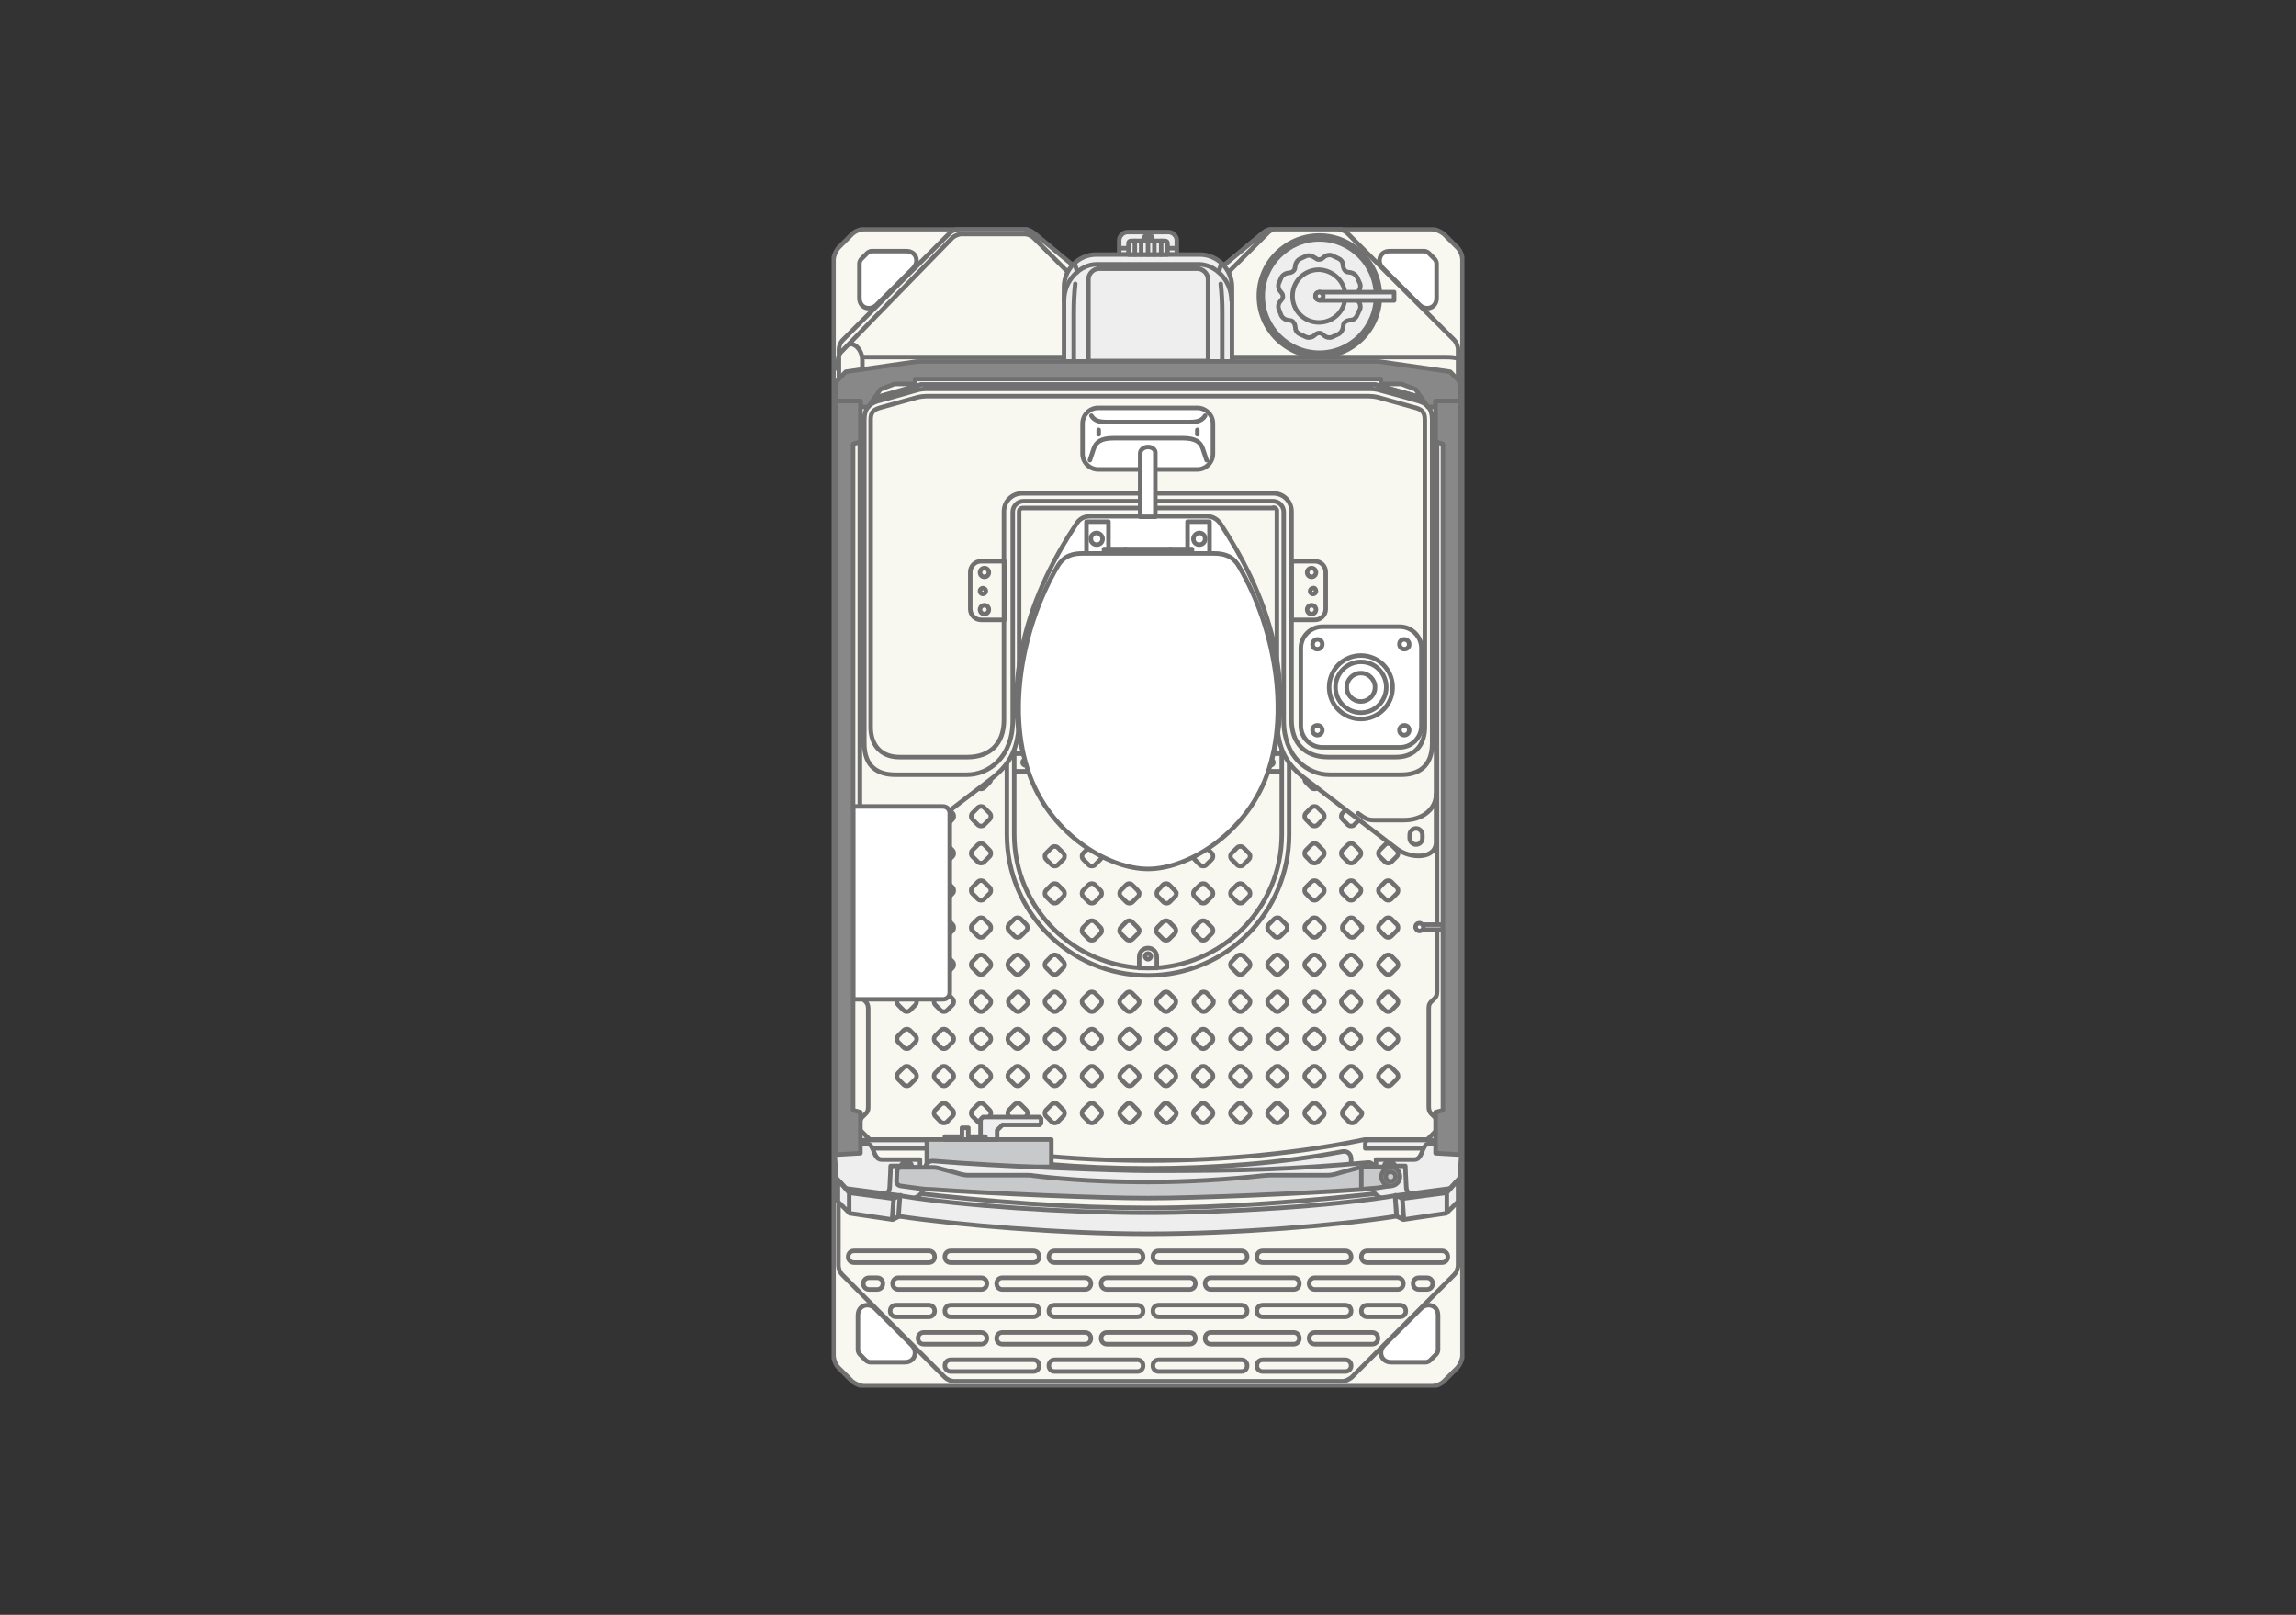 <?xml version="1.0" encoding="utf-8"?>
<!-- Generator: Adobe Illustrator 15.0.0, SVG Export Plug-In . SVG Version: 6.00 Build 0)  -->
<!DOCTYPE svg PUBLIC "-//W3C//DTD SVG 1.1//EN" "http://www.w3.org/Graphics/SVG/1.1/DTD/svg11.dtd">
<svg version="1.1" id="レイヤー_1" xmlns="http://www.w3.org/2000/svg" xmlns:xlink="http://www.w3.org/1999/xlink" x="0px"
	 y="0px" width="512px" height="360px" viewBox="0 0 512 360" enable-background="new 0 0 512 360" xml:space="preserve">
<rect x="0" y="0" width="512" height="360" fill="#333333" stroke="none"/>
<g>
	<path fill="#F8F7F0" d="M267.977,63.278c0,0,12.849-10.67,13.502-11.215c0.871-0.762,1.523-0.98,2.504-0.98
		c0.653,0,35.278,0,35.278,0c0.87,0,2.069,0.544,2.722,1.089l3.049,3.049c0.654,0.653,1.09,1.851,1.09,2.722v244.224
		c0,0.871-0.545,2.069-1.09,2.723l-3.049,3.049c-0.652,0.653-1.852,1.089-2.722,1.089h-69.685h-0.436h-56.401
		c-0.871,0-2.068-0.545-2.722-1.089l-3.049-3.049c-0.653-0.653-1.089-1.852-1.089-2.723V57.942c0-0.871,0.544-2.068,1.089-2.722
		l3.049-3.049c0.653-0.653,1.851-1.089,2.722-1.089c34.734,0,33.318,0,35.278,0c0.98,0,1.633,0.327,2.504,0.98
		c0.653,0.544,13.501,11.215,13.501,11.215H267.977L267.977,63.278z"/>
	<g>
		<g>
			<defs>
				<rect id="SVGID_1_" x="185.444" y="50.647" width="141.113" height="258.705"/>
			</defs>
			<clipPath id="SVGID_2_">
				<use xlink:href="#SVGID_1_"  overflow="visible"/>
			</clipPath>
			
				<path clip-path="url(#SVGID_2_)" fill="none" stroke="#717071" stroke-linecap="round" stroke-linejoin="round" stroke-miterlimit="10" d="
				M267.977,63.278c0,0,12.849-10.67,13.502-11.215c0.871-0.762,1.523-0.98,2.504-0.98c0.653,0,35.278,0,35.278,0
				c0.87,0,2.069,0.544,2.722,1.089l3.049,3.049c0.654,0.653,1.09,1.851,1.09,2.722v244.224c0,0.871-0.545,2.069-1.09,2.723
				l-3.049,3.049c-0.652,0.653-1.852,1.089-2.722,1.089h-69.685h-0.436h-56.401c-0.871,0-2.068-0.545-2.722-1.089l-3.049-3.049
				c-0.653-0.653-1.089-1.852-1.089-2.723V57.942c0-0.871,0.544-2.068,1.089-2.722l3.049-3.049c0.653-0.653,1.851-1.089,2.722-1.089
				c34.734,0,33.318,0,35.278,0c0.98,0,1.633,0.327,2.504,0.98c0.653,0.544,13.501,11.215,13.501,11.215H267.977L267.977,63.278z"/>
		</g>
	</g>
	<path fill="#FFFFFF" d="M192.303,302.493l0.762,0.762c0.218,0.218,0.653,0.436,0.98,0.436c0,0,6.642,0,7.731,0
		c2.287,0,2.94-2.396,1.524-3.811c-0.762-0.763-7.404-7.404-8.167-8.166c-1.416-1.416-3.811-0.763-3.811,1.524
		c0,1.089,0,7.73,0,7.73c0,0.326,0.218,0.762,0.436,0.979L192.303,302.493"/>
	<path fill="none" stroke="#717071" stroke-linecap="round" stroke-linejoin="round" stroke-miterlimit="10" d="M192.303,302.493
		l0.762,0.762c0.218,0.218,0.653,0.436,0.98,0.436c0,0,6.642,0,7.731,0c2.287,0,2.94-2.396,1.524-3.811
		c-0.762-0.763-7.404-7.404-8.167-8.166c-1.416-1.416-3.811-0.763-3.811,1.524c0,1.089,0,7.73,0,7.73
		c0,0.326,0.218,0.762,0.436,0.979L192.303,302.493"/>
	<path fill="#FFFFFF" d="M319.695,302.493l-0.762,0.762c-0.217,0.218-0.652,0.436-0.979,0.436c0,0-6.642,0-7.731,0
		c-2.285,0-2.939-2.396-1.523-3.811c0.762-0.763,7.404-7.404,8.166-8.166c1.416-1.416,3.811-0.763,3.811,1.524
		c0,1.089,0,7.73,0,7.73c0,0.326-0.217,0.762-0.436,0.979L319.695,302.493"/>
	<path fill="none" stroke="#717071" stroke-linecap="round" stroke-linejoin="round" stroke-miterlimit="10" d="M319.695,302.493
		l-0.762,0.762c-0.217,0.218-0.652,0.436-0.979,0.436c0,0-6.642,0-7.731,0c-2.285,0-2.939-2.396-1.523-3.811
		c0.762-0.763,7.404-7.404,8.166-8.166c1.416-1.416,3.811-0.763,3.811,1.524c0,1.089,0,7.73,0,7.73c0,0.326-0.217,0.762-0.436,0.979
		L319.695,302.493"/>
	<path fill="#FFFFFF" d="M192.63,57.181l0.762-0.762c0.218-0.218,0.653-0.436,0.98-0.436c0,0,6.642,0,7.731,0
		c2.287,0,2.939,2.395,1.524,3.811c-0.762,0.762-7.404,7.404-8.167,8.167c-1.416,1.416-3.811,0.762-3.811-1.524
		c0-1.089,0-7.731,0-7.731c0-0.327,0.218-0.762,0.435-0.98L192.63,57.181"/>
	<path fill="none" stroke="#717071" stroke-linecap="round" stroke-linejoin="round" stroke-miterlimit="10" d="M192.63,57.181
		l0.762-0.762c0.218-0.218,0.653-0.436,0.98-0.436c0,0,6.642,0,7.731,0c2.287,0,2.939,2.395,1.524,3.811
		c-0.762,0.762-7.404,7.404-8.167,8.167c-1.416,1.416-3.811,0.762-3.811-1.524c0-1.089,0-7.731,0-7.731
		c0-0.327,0.218-0.762,0.435-0.98L192.63,57.181"/>
	<path fill="#FFFFFF" d="M319.369,57.181l-0.762-0.762c-0.218-0.218-0.653-0.436-0.98-0.436c0,0-6.642,0-7.73,0
		c-2.286,0-2.939,2.395-1.523,3.811c0.762,0.762,7.403,7.404,8.166,8.167c1.415,1.416,3.811,0.762,3.811-1.524
		c0-1.089,0-7.731,0-7.731c0-0.327-0.219-0.762-0.436-0.98L319.369,57.181"/>
	<path fill="none" stroke="#717071" stroke-linecap="round" stroke-linejoin="round" stroke-miterlimit="10" d="M319.369,57.181
		l-0.762-0.762c-0.218-0.218-0.653-0.436-0.98-0.436c0,0-6.642,0-7.73,0c-2.286,0-2.939,2.395-1.523,3.811
		c0.762,0.762,7.403,7.404,8.166,8.167c1.415,1.416,3.811,0.762,3.811-1.524c0-1.089,0-7.731,0-7.731
		c0-0.327-0.219-0.762-0.436-0.98L319.369,57.181"/>
	<path fill="#F8F7F0" d="M299.335,307.938c0.653,0,1.524-0.436,2.069-0.871L324.27,284.2c0.436-0.436,0.871-1.415,0.871-2.068
		v-15.788l-32.992,5.988h-72.189l-32.991-5.988v15.788c0,0.653,0.327,1.524,0.871,2.068l22.865,22.866
		c0.436,0.436,1.416,0.871,2.069,0.871H299.335L299.335,307.938z"/>
	<g>
		<g>
			<defs>
				<rect id="SVGID_3_" x="185.444" y="50.647" width="141.113" height="258.705"/>
			</defs>
			<clipPath id="SVGID_4_">
				<use xlink:href="#SVGID_3_"  overflow="visible"/>
			</clipPath>
			
				<path clip-path="url(#SVGID_4_)" fill="none" stroke="#717071" stroke-linecap="round" stroke-linejoin="round" stroke-miterlimit="10" d="
				M299.335,307.938c0.653,0,1.524-0.436,2.069-0.871L324.27,284.2c0.436-0.436,0.871-1.415,0.871-2.068v-15.788l-32.992,5.988
				h-72.189l-32.991-5.988v15.788c0,0.653,0.327,1.524,0.871,2.068l22.865,22.866c0.436,0.436,1.416,0.871,2.069,0.871H299.335
				L299.335,307.938z M190.453,281.479c-0.762,0-1.307-0.544-1.307-1.307c0-0.762,0.544-1.307,1.307-1.307h16.659
				c0.762,0,1.307,0.545,1.307,1.307c0,0.763-0.544,1.307-1.307,1.307H190.453L190.453,281.479z M304.889,281.479
				c-0.763,0-1.307-0.544-1.307-1.307c0-0.762,0.544-1.307,1.307-1.307h16.658c0.762,0,1.307,0.545,1.307,1.307
				c0,0.763-0.545,1.307-1.307,1.307H304.889L304.889,281.479z M199.816,293.564c-0.762,0-1.307-0.544-1.307-1.307
				c0-0.762,0.544-1.307,1.307-1.307h7.295c0.762,0,1.307,0.545,1.307,1.307c0,0.763-0.544,1.307-1.307,1.307H199.816
				L199.816,293.564z M235.203,293.564c-0.762,0-1.307-0.544-1.307-1.307c0-0.762,0.544-1.307,1.307-1.307h18.401
				c0.762,0,1.307,0.545,1.307,1.307c0,0.763-0.544,1.307-1.307,1.307H235.203L235.203,293.564z M212.011,293.564
				c-0.762,0-1.307-0.544-1.307-1.307c0-0.762,0.544-1.307,1.307-1.307h18.401c0.762,0,1.306,0.545,1.306,1.307
				c0,0.763-0.544,1.307-1.306,1.307H212.011L212.011,293.564z M258.395,293.564c-0.762,0-1.307-0.544-1.307-1.307
				c0-0.762,0.545-1.307,1.307-1.307h18.402c0.762,0,1.307,0.545,1.307,1.307c0,0.763-0.545,1.307-1.307,1.307H258.395
				L258.395,293.564z M281.588,293.564c-0.763,0-1.307-0.544-1.307-1.307c0-0.762,0.544-1.307,1.307-1.307h18.4
				c0.762,0,1.307,0.545,1.307,1.307c0,0.763-0.545,1.307-1.307,1.307H281.588L281.588,293.564z M223.553,299.662
				c-0.762,0-1.307-0.545-1.307-1.307c0-0.763,0.544-1.307,1.307-1.307h18.401c0.762,0,1.307,0.544,1.307,1.307
				c0,0.762-0.544,1.307-1.307,1.307H223.553L223.553,299.662z M206.022,299.662c-0.762,0-1.306-0.545-1.306-1.307
				c0-0.763,0.544-1.307,1.306-1.307h12.739c0.762,0,1.307,0.544,1.307,1.307c0,0.762-0.544,1.307-1.307,1.307H206.022
				L206.022,299.662z M293.238,299.662c-0.763,0-1.307-0.545-1.307-1.307c0-0.763,0.544-1.307,1.307-1.307h12.738
				c0.763,0,1.307,0.544,1.307,1.307c0,0.762-0.544,1.307-1.307,1.307H293.238L293.238,299.662z M246.854,299.662
				c-0.762,0-1.307-0.545-1.307-1.307c0-0.763,0.544-1.307,1.307-1.307h18.401c0.763,0,1.307,0.544,1.307,1.307
				c0,0.762-0.544,1.307-1.307,1.307H246.854L246.854,299.662z M235.203,305.76c-0.762,0-1.307-0.545-1.307-1.307
				c0-0.763,0.544-1.307,1.307-1.307h18.401c0.762,0,1.307,0.544,1.307,1.307c0,0.762-0.544,1.307-1.307,1.307H235.203
				L235.203,305.76z M258.395,305.76c-0.762,0-1.307-0.545-1.307-1.307c0-0.763,0.545-1.307,1.307-1.307h18.402
				c0.762,0,1.307,0.544,1.307,1.307c0,0.762-0.545,1.307-1.307,1.307H258.395L258.395,305.76z M281.588,305.76
				c-0.763,0-1.307-0.545-1.307-1.307c0-0.763,0.544-1.307,1.307-1.307h18.4c0.762,0,1.307,0.544,1.307,1.307
				c0,0.762-0.545,1.307-1.307,1.307H281.588L281.588,305.76z M212.011,305.76c-0.762,0-1.307-0.545-1.307-1.307
				c0-0.763,0.544-1.307,1.307-1.307h18.401c0.762,0,1.306,0.544,1.306,1.307c0,0.762-0.544,1.307-1.306,1.307H212.011
				L212.011,305.76z M270.045,299.662c-0.762,0-1.306-0.545-1.306-1.307c0-0.763,0.544-1.307,1.306-1.307h18.402
				c0.762,0,1.307,0.544,1.307,1.307c0,0.762-0.545,1.307-1.307,1.307H270.045L270.045,299.662z M212.011,281.479
				c-0.762,0-1.307-0.544-1.307-1.307c0-0.762,0.544-1.307,1.307-1.307h18.401c0.762,0,1.306,0.545,1.306,1.307
				c0,0.763-0.544,1.307-1.306,1.307H212.011L212.011,281.479z M258.395,281.479c-0.762,0-1.307-0.544-1.307-1.307
				c0-0.762,0.545-1.307,1.307-1.307h18.402c0.762,0,1.307,0.545,1.307,1.307c0,0.763-0.545,1.307-1.307,1.307H258.395
				L258.395,281.479z M235.203,281.479c-0.762,0-1.307-0.544-1.307-1.307c0-0.762,0.544-1.307,1.307-1.307h18.401
				c0.762,0,1.307,0.545,1.307,1.307c0,0.763-0.544,1.307-1.307,1.307H235.203L235.203,281.479z M281.588,281.479
				c-0.763,0-1.307-0.544-1.307-1.307c0-0.762,0.544-1.307,1.307-1.307h18.4c0.762,0,1.307,0.545,1.307,1.307
				c0,0.763-0.545,1.307-1.307,1.307H281.588L281.588,281.479z M200.361,287.467c-0.762,0-1.307-0.544-1.307-1.307
				c0-0.762,0.544-1.307,1.307-1.307h18.401c0.762,0,1.307,0.545,1.307,1.307c0,0.763-0.544,1.307-1.307,1.307H200.361
				L200.361,287.467z M193.828,287.467c-0.762,0-1.307-0.544-1.307-1.307c0-0.762,0.544-1.307,1.307-1.307h1.742
				c0.762,0,1.307,0.545,1.307,1.307c0,0.763-0.544,1.307-1.307,1.307H193.828L193.828,287.467z M246.854,287.467
				c-0.762,0-1.307-0.544-1.307-1.307c0-0.762,0.544-1.307,1.307-1.307h18.401c0.763,0,1.307,0.545,1.307,1.307
				c0,0.763-0.544,1.307-1.307,1.307H246.854L246.854,287.467z M223.553,287.467c-0.762,0-1.307-0.544-1.307-1.307
				c0-0.762,0.544-1.307,1.307-1.307h18.401c0.762,0,1.307,0.545,1.307,1.307c0,0.763-0.544,1.307-1.307,1.307H223.553
				L223.553,287.467z M270.045,287.467c-0.762,0-1.306-0.544-1.306-1.307c0-0.762,0.544-1.307,1.306-1.307h18.402
				c0.762,0,1.307,0.545,1.307,1.307c0,0.763-0.545,1.307-1.307,1.307H270.045L270.045,287.467z M293.238,287.467
				c-0.763,0-1.307-0.544-1.307-1.307c0-0.762,0.544-1.307,1.307-1.307h18.4c0.762,0,1.307,0.545,1.307,1.307
				c0,0.763-0.545,1.307-1.307,1.307H293.238L293.238,287.467z M316.43,287.467c-0.762,0-1.307-0.544-1.307-1.307
				c0-0.762,0.545-1.307,1.307-1.307h1.742c0.762,0,1.307,0.545,1.307,1.307c0,0.763-0.545,1.307-1.307,1.307H316.43L316.43,287.467
				z M304.889,293.564c-0.763,0-1.307-0.544-1.307-1.307c0-0.762,0.544-1.307,1.307-1.307h7.295c0.762,0,1.307,0.545,1.307,1.307
				c0,0.763-0.545,1.307-1.307,1.307H304.889L304.889,293.564z"/>
		</g>
	</g>
	<path fill="#F8F7F0" d="M191.759,89.627c0,0,0,130.986,0,131.421c0,0.871,0.218,1.307,0.979,1.96
		c0.762,0.653,0.871,1.197,0.871,1.851c0,3.484,0,18.511,0,21.886c0,0.762-0.109,1.197-0.871,1.851
		c-0.762,0.653-0.979,1.089-0.979,1.96c0,0.436,0,1.307,0,1.307l2.177,2.178h13.937c14.155,2.939,30.814,4.682,48.235,4.682
		c17.42,0,34.081-1.742,48.235-4.682h13.938l2.178-2.178c0,0,0-0.979,0-1.307c0-0.871-0.219-1.307-0.98-1.96
		s-0.871-1.197-0.871-1.851c0-3.484,0-18.51,0-21.886c0-0.762,0.109-1.197,0.871-1.851s0.98-1.089,0.98-1.96
		c0-0.436,0-131.421,0-131.421l-13.611-3.811H205.587L191.759,89.627L191.759,89.627z"/>
	<path fill="none" stroke="#717071" stroke-linecap="round" stroke-linejoin="round" d="M191.759,89.627c0,0,0,130.986,0,131.421
		c0,0.871,0.218,1.307,0.979,1.96c0.762,0.653,0.871,1.197,0.871,1.851c0,3.484,0,18.511,0,21.886c0,0.762-0.109,1.197-0.871,1.851
		c-0.762,0.653-0.979,1.089-0.979,1.96c0,0.436,0,1.307,0,1.307l2.177,2.178h13.937c14.155,2.939,30.814,4.682,48.235,4.682
		c17.42,0,34.081-1.742,48.235-4.682h13.938l2.178-2.178c0,0,0-0.979,0-1.307c0-0.871-0.219-1.307-0.98-1.96
		s-0.871-1.197-0.871-1.851c0-3.484,0-18.51,0-21.886c0-0.762,0.109-1.197,0.871-1.851s0.98-1.089,0.98-1.96
		c0-0.436,0-131.421,0-131.421l-13.611-3.811H205.587L191.759,89.627L191.759,89.627z"/>
	<path fill="#F8F7F0" d="M267.977,63.278c0,0,12.849-10.67,13.502-11.215c0.871-0.762,1.523-0.98,2.504-0.98
		c1.633,0,11.76,0,14.264,0c0.653,0,1.524,0.327,2.068,0.762l23.955,23.954c0.436,0.436,0.871,1.416,0.871,2.069v9.255
		l-19.164-4.246H206.24l-19.163,4.246v-9.255c0-0.653,0.327-1.524,0.871-2.069l23.954-23.954c0.436-0.436,1.416-0.762,2.069-0.762
		c2.504,0,12.63,0,14.264,0c0.98,0,1.633,0.327,2.504,0.98c0.653,0.544,13.501,11.215,13.501,11.215H267.977L267.977,63.278z"/>
	<g>
		<g>
			<defs>
				<rect id="SVGID_5_" x="185.444" y="50.647" width="141.113" height="258.705"/>
			</defs>
			<clipPath id="SVGID_6_">
				<use xlink:href="#SVGID_5_"  overflow="visible"/>
			</clipPath>
			
				<path clip-path="url(#SVGID_6_)" fill="none" stroke="#717071" stroke-linecap="round" stroke-linejoin="round" stroke-miterlimit="10" d="
				M267.977,63.278c0,0,12.849-10.67,13.502-11.215c0.871-0.762,1.523-0.98,2.504-0.98c1.633,0,11.76,0,14.264,0
				c0.653,0,1.524,0.327,2.068,0.762l23.955,23.954c0.436,0.436,0.871,1.416,0.871,2.069v9.255l-19.164-4.246H206.24l-19.163,4.246
				v-9.255c0-0.653,0.327-1.524,0.871-2.069l23.954-23.954c0.436-0.436,1.416-0.762,2.069-0.762c2.504,0,12.63,0,14.264,0
				c0.98,0,1.633,0.327,2.504,0.98c0.653,0.544,13.501,11.215,13.501,11.215H267.977L267.977,63.278z M186.859,82.332v-1.959
				c0-0.653,0.327-1.633,0.871-2.069l24.607-25.261c0.436-0.436,1.416-0.871,2.069-0.871h14.046c0.653,0,1.524,0.327,2.069,0.871
				l7.622,7.622 M189.473,76.67c1.633,0,2.831,1.742,2.831,3.702c0,0.871,0,1.851,0,1.851 M192.303,79.61h44.969 M274.728,79.61
				c0,0,46.929,0,47.909,0c1.088,0,1.85,0.109,2.504,0.327 M298.899,50.974h-14.046c-0.653,0-1.524,0.327-2.068,0.871l-8.82,8.819"
				/>
		</g>
	</g>
	<path fill="none" stroke="#717071" stroke-linecap="round" stroke-linejoin="round" d="M226.166,168.023h2.504
		c1.089,0,1.96,0.871,1.96,1.96s-0.871,1.96-1.96,1.96h-2.504V168.023L226.166,168.023z M229.324,169.983
		c0,0.327-0.327,0.653-0.653,0.653s-0.653-0.327-0.653-0.653s0.327-0.653,0.653-0.653S229.324,169.547,229.324,169.983
		L229.324,169.983z M285.834,168.023h-2.505c-1.089,0-1.96,0.871-1.96,1.96s0.871,1.96,1.96,1.96h2.505V168.023L285.834,168.023z
		 M282.676,169.983c0,0.327,0.326,0.653,0.653,0.653s0.653-0.327,0.653-0.653s-0.326-0.653-0.653-0.653
		S282.676,169.547,282.676,169.983L282.676,169.983z M257.959,215.822v-2.504c0-1.089-0.871-1.96-1.959-1.96
		c-1.089,0-1.96,0.871-1.96,1.96v2.504 M256,212.556c-0.327,0-0.653,0.327-0.653,0.653c0,0.327,0.327,0.653,0.653,0.653
		s0.652-0.326,0.652-0.653C256.652,212.883,256.327,212.556,256,212.556L256,212.556z M285.834,164.865v21.123
		c0,16.441-13.393,29.834-29.834,29.834s-29.834-13.393-29.834-29.834v-21.123h-1.633v21.123c0,17.422,14.046,31.468,31.467,31.468
		c17.421,0,31.467-14.046,31.467-31.468v-21.123H285.834L285.834,164.865z"/>
	<path fill="none" stroke="#717071" stroke-linecap="round" stroke-linejoin="round" stroke-miterlimit="10" d="M237.381,190.671
		c0-0.109-0.109-0.327-0.218-0.436l-1.307-1.307c-0.109-0.109-0.327-0.218-0.436-0.218h-0.436c-0.109,0-0.327,0.108-0.436,0.218
		l-1.307,1.307c-0.109,0.108-0.218,0.326-0.218,0.436v0.436c0,0.108,0.109,0.326,0.218,0.436l1.307,1.307
		c0.109,0.108,0.327,0.217,0.436,0.217h0.436c0.109,0,0.327-0.108,0.436-0.217l1.307-1.307c0.109-0.109,0.218-0.327,0.218-0.436
		V190.671L237.381,190.671z M245.656,190.671c0-0.109-0.109-0.327-0.218-0.436l-1.307-1.307c-0.109-0.109-0.326-0.218-0.436-0.218
		h-0.435c-0.109,0-0.327,0.108-0.436,0.218l-1.307,1.307c-0.109,0.108-0.218,0.326-0.218,0.436v0.436
		c0,0.108,0.109,0.326,0.218,0.436l1.307,1.307c0.109,0.108,0.327,0.217,0.436,0.217h0.435c0.109,0,0.327-0.108,0.436-0.217
		l1.307-1.307c0.109-0.109,0.218-0.327,0.218-0.436V190.671L245.656,190.671z M253.931,190.671c0-0.109-0.109-0.327-0.218-0.436
		l-1.307-1.307c-0.109-0.109-0.327-0.218-0.436-0.218h-0.327c-0.109,0-0.327,0.108-0.436,0.218l-1.307,1.307
		c-0.109,0.108-0.218,0.326-0.218,0.436v0.436c0,0.108,0.109,0.326,0.218,0.436l1.307,1.307c0.109,0.108,0.327,0.217,0.436,0.217
		h0.436c0.109,0,0.327-0.108,0.436-0.217l1.307-1.307c0.109-0.109,0.218-0.327,0.218-0.436v-0.436H253.931z M262.206,190.671
		c0-0.109-0.108-0.327-0.218-0.436l-1.307-1.307c-0.109-0.109-0.326-0.218-0.436-0.218h-0.436c-0.109,0-0.326,0.108-0.436,0.218
		l-1.307,1.307c-0.109,0.108-0.218,0.326-0.218,0.436v0.436c0,0.108,0.108,0.326,0.218,0.436l1.307,1.307
		c0.109,0.108,0.326,0.217,0.436,0.217h0.436c0.109,0,0.326-0.108,0.436-0.217l1.307-1.307c0.109-0.109,0.218-0.327,0.218-0.436
		V190.671L262.206,190.671z M270.48,190.671c0-0.109-0.108-0.327-0.217-0.436l-1.307-1.307c-0.109-0.109-0.326-0.218-0.436-0.218
		h-0.436c-0.109,0-0.326,0.108-0.436,0.218l-1.307,1.307c-0.109,0.108-0.218,0.326-0.218,0.436v0.436
		c0,0.108,0.108,0.326,0.218,0.436l1.307,1.307c0.109,0.108,0.326,0.217,0.436,0.217h0.436c0.109,0,0.326-0.108,0.436-0.217
		l1.307-1.307c0.108-0.109,0.217-0.327,0.217-0.436V190.671L270.48,190.671z M278.756,190.671c0-0.109-0.108-0.327-0.217-0.436
		l-1.307-1.307c-0.109-0.109-0.327-0.218-0.436-0.218h-0.436c-0.109,0-0.327,0.108-0.436,0.218l-1.307,1.307
		c-0.109,0.108-0.219,0.326-0.219,0.436v0.436c0,0.108,0.109,0.326,0.219,0.436l1.307,1.307c0.108,0.108,0.326,0.217,0.436,0.217
		h0.436c0.108,0,0.326-0.108,0.436-0.217l1.307-1.307c0.108-0.109,0.217-0.327,0.217-0.436V190.671L278.756,190.671z
		 M237.381,198.945c0-0.108-0.109-0.326-0.218-0.436l-1.307-1.307c-0.109-0.108-0.327-0.218-0.436-0.218h-0.436
		c-0.109,0-0.327,0.109-0.436,0.218l-1.307,1.307c-0.109,0.109-0.218,0.327-0.218,0.436v0.436c0,0.109,0.109,0.327,0.218,0.436
		l1.307,1.307c0.109,0.109,0.327,0.218,0.436,0.218h0.436c0.109,0,0.327-0.108,0.436-0.218l1.307-1.307
		c0.109-0.108,0.218-0.326,0.218-0.436V198.945L237.381,198.945z M245.656,198.945c0-0.108-0.109-0.326-0.218-0.436l-1.307-1.307
		c-0.109-0.108-0.326-0.218-0.436-0.218h-0.435c-0.109,0-0.327,0.109-0.436,0.218l-1.307,1.307
		c-0.109,0.109-0.218,0.327-0.218,0.436v0.436c0,0.109,0.109,0.327,0.218,0.436l1.307,1.307c0.109,0.109,0.327,0.218,0.436,0.218
		h0.435c0.109,0,0.327-0.108,0.436-0.218l1.307-1.307c0.109-0.108,0.218-0.326,0.218-0.436V198.945L245.656,198.945z
		 M253.931,198.945c0-0.108-0.109-0.326-0.218-0.436l-1.307-1.307c-0.109-0.108-0.327-0.218-0.436-0.218h-0.327
		c-0.109,0-0.327,0.109-0.436,0.218l-1.307,1.307c-0.109,0.109-0.218,0.327-0.218,0.436v0.436c0,0.109,0.109,0.327,0.218,0.436
		l1.307,1.307c0.109,0.109,0.327,0.218,0.436,0.218h0.436c0.109,0,0.327-0.108,0.436-0.218l1.307-1.307
		c0.109-0.108,0.218-0.326,0.218-0.436v-0.436H253.931z M262.206,198.945c0-0.108-0.108-0.326-0.218-0.436l-1.307-1.307
		c-0.109-0.108-0.326-0.218-0.436-0.218h-0.436c-0.109,0-0.326,0.109-0.436,0.218l-1.197,1.307
		c-0.109,0.109-0.219,0.327-0.219,0.436v0.436c0,0.109,0.109,0.327,0.219,0.436l1.307,1.307c0.108,0.109,0.326,0.218,0.436,0.218
		h0.436c0.108,0,0.326-0.108,0.436-0.218l1.307-1.307c0.108-0.108,0.217-0.326,0.217-0.436v-0.436H262.206z M270.48,198.945
		c0-0.108-0.108-0.326-0.217-0.436l-1.307-1.307c-0.109-0.108-0.326-0.218-0.436-0.218h-0.436c-0.109,0-0.326,0.109-0.436,0.218
		l-1.307,1.307c-0.109,0.109-0.218,0.327-0.218,0.436v0.436c0,0.109,0.108,0.327,0.218,0.436l1.307,1.307
		c0.109,0.109,0.326,0.218,0.436,0.218h0.436c0.109,0,0.326-0.108,0.436-0.218l1.307-1.307c0.108-0.108,0.217-0.326,0.217-0.436
		V198.945L270.48,198.945z M278.756,198.945c0-0.108-0.108-0.326-0.217-0.436l-1.307-1.307c-0.109-0.108-0.327-0.218-0.436-0.218
		h-0.436c-0.109,0-0.327,0.109-0.436,0.218l-1.307,1.307c-0.109,0.109-0.219,0.327-0.219,0.436v0.436
		c0,0.109,0.109,0.327,0.219,0.436l1.307,1.307c0.108,0.109,0.326,0.218,0.436,0.218h0.436c0.108,0,0.326-0.108,0.436-0.218
		l1.307-1.307c0.108-0.108,0.217-0.326,0.217-0.436V198.945L278.756,198.945z M245.656,207.221c0-0.109-0.109-0.327-0.218-0.436
		l-1.307-1.307c-0.109-0.108-0.326-0.218-0.436-0.218h-0.435c-0.109,0-0.327,0.109-0.436,0.218l-1.307,1.307
		c-0.109,0.108-0.218,0.326-0.218,0.436v0.436c0,0.108,0.109,0.326,0.218,0.436l1.307,1.307c0.109,0.108,0.327,0.218,0.436,0.218
		h0.435c0.109,0,0.327-0.109,0.436-0.218l1.307-1.307c0.109-0.109,0.218-0.327,0.218-0.436V207.221L245.656,207.221z
		 M253.931,207.221c0-0.109-0.109-0.327-0.218-0.436l-1.307-1.307c-0.109-0.108-0.327-0.218-0.436-0.218h-0.327
		c-0.109,0-0.327,0.109-0.436,0.218l-1.307,1.307c-0.109,0.108-0.218,0.326-0.218,0.436v0.436c0,0.108,0.109,0.326,0.218,0.436
		l1.307,1.307c0.109,0.108,0.327,0.218,0.436,0.218h0.436c0.109,0,0.327-0.109,0.436-0.218l1.307-1.307
		c0.109-0.109,0.218-0.327,0.218-0.436v-0.436H253.931z M262.206,207.221c0-0.109-0.108-0.327-0.218-0.436l-1.307-1.307
		c-0.109-0.108-0.326-0.218-0.436-0.218h-0.436c-0.109,0-0.326,0.109-0.436,0.218l-1.307,1.307
		c-0.109,0.108-0.218,0.326-0.218,0.436v0.436c0,0.108,0.108,0.326,0.218,0.436l1.307,1.307c0.109,0.108,0.326,0.218,0.436,0.218
		h0.436c0.109,0,0.326-0.109,0.436-0.218l1.307-1.307c0.109-0.109,0.218-0.327,0.218-0.436V207.221L262.206,207.221z
		 M270.48,207.221c0-0.109-0.108-0.327-0.217-0.436l-1.307-1.307c-0.109-0.108-0.326-0.218-0.436-0.218h-0.436
		c-0.109,0-0.326,0.109-0.436,0.218l-1.307,1.307c-0.109,0.108-0.218,0.326-0.218,0.436v0.436c0,0.108,0.108,0.326,0.218,0.436
		l1.307,1.307c0.109,0.108,0.326,0.218,0.436,0.218h0.436c0.109,0,0.326-0.109,0.436-0.218l1.307-1.307
		c0.108-0.109,0.217-0.327,0.217-0.436V207.221L270.48,207.221z M204.39,223.117c0-0.108-0.109-0.326-0.218-0.436l-1.307-1.307
		c-0.109-0.108-0.327-0.218-0.436-0.218h-0.436c-0.109,0-0.327,0.109-0.436,0.218l-1.307,1.307
		c-0.109,0.109-0.218,0.327-0.218,0.436v0.436c0,0.109,0.109,0.327,0.218,0.436l1.307,1.307c0.109,0.109,0.327,0.218,0.436,0.218
		h0.436c0.109,0,0.327-0.108,0.436-0.218l1.307-1.307c0.109-0.108,0.218-0.326,0.218-0.436V223.117L204.39,223.117z
		 M212.665,223.117c0-0.108-0.109-0.326-0.218-0.436l-1.307-1.307c-0.109-0.108-0.327-0.218-0.436-0.218h-0.436
		c-0.109,0-0.327,0.109-0.436,0.218l-1.307,1.307c-0.109,0.109-0.218,0.327-0.218,0.436v0.436c0,0.109,0.109,0.327,0.218,0.436
		l1.307,1.307c0.109,0.109,0.327,0.218,0.436,0.218h0.436c0.109,0,0.327-0.108,0.436-0.218l1.307-1.307
		c0.109-0.108,0.218-0.326,0.218-0.436V223.117L212.665,223.117z M220.939,223.117c0-0.108-0.109-0.326-0.218-0.436l-1.307-1.307
		c-0.109-0.108-0.327-0.218-0.436-0.218h-0.436c-0.109,0-0.327,0.109-0.435,0.218l-1.307,1.307
		c-0.109,0.109-0.218,0.327-0.218,0.436v0.436c0,0.109,0.109,0.327,0.218,0.436l1.307,1.307c0.108,0.109,0.326,0.218,0.435,0.218
		h0.436c0.109,0,0.327-0.108,0.436-0.218l1.307-1.307c0.109-0.108,0.218-0.326,0.218-0.436V223.117L220.939,223.117z
		 M229.106,223.117c0-0.108-0.109-0.326-0.218-0.436l-1.198-1.307c-0.109-0.108-0.327-0.218-0.436-0.218h-0.436
		c-0.109,0-0.327,0.109-0.436,0.218l-1.307,1.307c-0.109,0.109-0.218,0.327-0.218,0.436v0.436c0,0.109,0.109,0.327,0.218,0.436
		l1.307,1.307c0.109,0.109,0.327,0.218,0.436,0.218h0.436c0.109,0,0.327-0.108,0.436-0.218l1.307-1.307
		c0.109-0.108,0.218-0.326,0.218-0.436v-0.436H229.106z M237.381,223.117c0-0.108-0.109-0.326-0.218-0.436l-1.307-1.307
		c-0.109-0.108-0.327-0.218-0.436-0.218h-0.436c-0.109,0-0.327,0.109-0.436,0.218l-1.307,1.307
		c-0.109,0.109-0.218,0.327-0.218,0.436v0.436c0,0.109,0.109,0.327,0.218,0.436l1.307,1.307c0.109,0.109,0.327,0.218,0.436,0.218
		h0.436c0.109,0,0.327-0.108,0.436-0.218l1.307-1.307c0.109-0.108,0.218-0.326,0.218-0.436V223.117L237.381,223.117z
		 M245.656,223.117c0-0.108-0.109-0.326-0.218-0.436l-1.307-1.307c-0.109-0.108-0.326-0.218-0.436-0.218h-0.435
		c-0.109,0-0.327,0.109-0.436,0.218l-1.307,1.307c-0.109,0.109-0.218,0.327-0.218,0.436v0.436c0,0.109,0.109,0.327,0.218,0.436
		l1.307,1.307c0.109,0.109,0.327,0.218,0.436,0.218h0.435c0.109,0,0.327-0.108,0.436-0.218l1.307-1.307
		c0.109-0.108,0.218-0.326,0.218-0.436V223.117L245.656,223.117z M253.931,223.117c0-0.108-0.109-0.326-0.218-0.436l-1.307-1.307
		c-0.109-0.108-0.327-0.218-0.436-0.218h-0.327c-0.109,0-0.327,0.109-0.436,0.218l-1.307,1.307
		c-0.109,0.109-0.218,0.327-0.218,0.436v0.436c0,0.109,0.109,0.327,0.218,0.436l1.307,1.307c0.109,0.109,0.327,0.218,0.436,0.218
		h0.436c0.109,0,0.327-0.108,0.436-0.218l1.307-1.307c0.109-0.108,0.218-0.326,0.218-0.436v-0.436H253.931z M262.206,223.117
		c0-0.108-0.108-0.326-0.218-0.436l-1.307-1.307c-0.109-0.108-0.326-0.218-0.436-0.218h-0.436c-0.109,0-0.326,0.109-0.436,0.218
		l-1.307,1.307c-0.109,0.109-0.218,0.327-0.218,0.436v0.436c0,0.109,0.108,0.327,0.218,0.436l1.307,1.307
		c0.109,0.109,0.326,0.218,0.436,0.218h0.436c0.109,0,0.326-0.108,0.436-0.218l1.307-1.307c0.109-0.108,0.218-0.326,0.218-0.436
		V223.117L262.206,223.117z M270.48,223.117c0-0.108-0.108-0.326-0.217-0.436l-1.197-1.307c-0.109-0.108-0.327-0.218-0.436-0.218
		h-0.436c-0.109,0-0.327,0.109-0.436,0.218l-1.307,1.307c-0.109,0.109-0.219,0.327-0.219,0.436v0.436
		c0,0.109,0.109,0.327,0.219,0.436l1.307,1.307c0.108,0.109,0.326,0.218,0.436,0.218h0.436c0.108,0,0.326-0.108,0.436-0.218
		l1.306-1.307c0.108-0.108,0.218-0.326,0.218-0.436v-0.436H270.48z M278.756,223.117c0-0.108-0.108-0.326-0.217-0.436l-1.307-1.307
		c-0.109-0.108-0.327-0.218-0.436-0.218h-0.436c-0.109,0-0.327,0.109-0.436,0.218l-1.307,1.307
		c-0.109,0.109-0.219,0.327-0.219,0.436v0.436c0,0.109,0.109,0.327,0.219,0.436l1.307,1.307c0.108,0.109,0.326,0.218,0.436,0.218
		h0.436c0.108,0,0.326-0.108,0.436-0.218l1.307-1.307c0.108-0.108,0.217-0.326,0.217-0.436V223.117L278.756,223.117z
		 M287.031,223.117c0-0.108-0.109-0.326-0.218-0.436l-1.307-1.307c-0.108-0.108-0.218-0.218-0.436-0.218h-0.436
		c-0.108,0-0.327,0.109-0.436,0.218l-1.306,1.307c-0.109,0.109-0.219,0.327-0.219,0.436v0.436c0,0.109,0.109,0.327,0.219,0.436
		l1.306,1.307c0.108,0.109,0.327,0.218,0.436,0.218h0.436c0.108,0,0.327-0.108,0.436-0.218l1.307-1.307
		c0.108-0.108,0.218-0.326,0.218-0.436V223.117L287.031,223.117z M295.307,223.117c0-0.108-0.109-0.326-0.218-0.436l-1.307-1.307
		c-0.108-0.108-0.327-0.218-0.436-0.218h-0.436c-0.108,0-0.327,0.109-0.436,0.218l-1.307,1.307
		c-0.108,0.109-0.218,0.327-0.218,0.436v0.436c0,0.109,0.109,0.327,0.218,0.436l1.307,1.307c0.108,0.109,0.327,0.218,0.436,0.218
		h0.436c0.108,0,0.327-0.108,0.436-0.218l1.307-1.307c0.108-0.108,0.218-0.326,0.218-0.436V223.117L295.307,223.117z
		 M303.473,223.117c0-0.108-0.109-0.326-0.218-0.436l-1.307-1.307c-0.108-0.108-0.327-0.218-0.436-0.218h-0.436
		c-0.108,0-0.327,0.109-0.436,0.218l-1.307,1.307c-0.108,0.109-0.218,0.327-0.218,0.436v0.436c0,0.109,0.109,0.327,0.218,0.436
		l1.307,1.307c0.108,0.109,0.327,0.218,0.436,0.218h0.436c0.108,0,0.327-0.108,0.436-0.218l1.307-1.307
		c0.108-0.108,0.218-0.326,0.218-0.436V223.117L303.473,223.117z M311.748,223.117c0-0.108-0.109-0.326-0.219-0.436l-1.307-1.307
		c-0.108-0.108-0.326-0.218-0.436-0.218h-0.436c-0.108,0-0.326,0.109-0.436,0.218l-1.306,1.307
		c-0.108,0.109-0.218,0.327-0.218,0.436v0.436c0,0.109,0.109,0.327,0.218,0.436l1.306,1.307c0.109,0.109,0.327,0.218,0.436,0.218
		h0.436c0.109,0,0.327-0.108,0.436-0.218l1.307-1.307c0.109-0.108,0.219-0.326,0.219-0.436V223.117L311.748,223.117z
		 M204.39,214.843c0-0.109-0.109-0.327-0.218-0.436l-1.307-1.307c-0.109-0.109-0.327-0.218-0.436-0.218h-0.436
		c-0.109,0-0.327,0.108-0.436,0.218l-1.307,1.307c-0.109,0.108-0.218,0.326-0.218,0.436v0.436c0,0.108,0.109,0.326,0.218,0.436
		l1.307,1.307c0.109,0.108,0.327,0.218,0.436,0.218h0.436c0.109,0,0.327-0.109,0.436-0.218l1.307-1.307
		c0.109-0.109,0.218-0.327,0.218-0.436V214.843L204.39,214.843z M212.665,214.843c0-0.109-0.109-0.327-0.218-0.436l-1.307-1.307
		c-0.109-0.109-0.327-0.218-0.436-0.218h-0.436c-0.109,0-0.327,0.108-0.436,0.218l-1.307,1.307
		c-0.109,0.108-0.218,0.326-0.218,0.436v0.436c0,0.108,0.109,0.326,0.218,0.436l1.307,1.307c0.109,0.108,0.327,0.218,0.436,0.218
		h0.436c0.109,0,0.327-0.109,0.436-0.218l1.307-1.307c0.109-0.109,0.218-0.327,0.218-0.436V214.843L212.665,214.843z
		 M220.939,214.843c0-0.109-0.109-0.327-0.218-0.436l-1.307-1.307c-0.109-0.109-0.327-0.218-0.436-0.218h-0.436
		c-0.109,0-0.327,0.108-0.435,0.218l-1.307,1.307c-0.109,0.108-0.218,0.326-0.218,0.436v0.436c0,0.108,0.109,0.326,0.218,0.436
		l1.307,1.307c0.108,0.108,0.326,0.218,0.435,0.218h0.436c0.109,0,0.327-0.109,0.436-0.218l1.307-1.307
		c0.109-0.109,0.218-0.327,0.218-0.436V214.843L220.939,214.843z M229.106,214.843c0-0.109-0.109-0.327-0.218-0.436l-1.307-1.307
		c-0.109-0.109-0.327-0.218-0.436-0.218h-0.436c-0.109,0-0.327,0.108-0.436,0.218l-1.307,1.307
		c-0.109,0.108-0.218,0.326-0.218,0.436v0.436c0,0.108,0.109,0.326,0.218,0.436l1.307,1.307c0.109,0.108,0.327,0.218,0.436,0.218
		h0.436c0.109,0,0.327-0.109,0.436-0.218l1.307-1.307c0.109-0.109,0.218-0.327,0.218-0.436V214.843L229.106,214.843z
		 M237.381,214.843c0-0.109-0.109-0.327-0.218-0.436l-1.307-1.307c-0.109-0.109-0.327-0.218-0.436-0.218h-0.436
		c-0.109,0-0.327,0.108-0.436,0.218l-1.307,1.307c-0.109,0.108-0.218,0.326-0.218,0.436v0.436c0,0.108,0.109,0.326,0.218,0.436
		l1.307,1.307c0.109,0.108,0.327,0.218,0.436,0.218h0.436c0.109,0,0.327-0.109,0.436-0.218l1.307-1.307
		c0.109-0.109,0.218-0.327,0.218-0.436V214.843L237.381,214.843z M278.756,214.843c0-0.109-0.108-0.327-0.217-0.436l-1.307-1.307
		c-0.109-0.109-0.327-0.218-0.436-0.218h-0.436c-0.109,0-0.327,0.108-0.436,0.218l-1.307,1.307
		c-0.109,0.108-0.219,0.326-0.219,0.436v0.436c0,0.108,0.109,0.326,0.219,0.436l1.307,1.307c0.108,0.108,0.326,0.218,0.436,0.218
		h0.436c0.108,0,0.326-0.109,0.436-0.218l1.307-1.307c0.108-0.109,0.217-0.327,0.217-0.436V214.843L278.756,214.843z
		 M287.031,214.843c0-0.109-0.109-0.327-0.218-0.436l-1.307-1.307c-0.108-0.109-0.218-0.218-0.436-0.218h-0.436
		c-0.108,0-0.327,0.108-0.436,0.218l-1.306,1.307c-0.109,0.108-0.219,0.326-0.219,0.436v0.436c0,0.108,0.109,0.326,0.219,0.436
		l1.306,1.307c0.108,0.108,0.327,0.218,0.436,0.218h0.436c0.108,0,0.327-0.109,0.436-0.218l1.307-1.307
		c0.108-0.109,0.218-0.327,0.218-0.436V214.843L287.031,214.843z M295.307,214.843c0-0.109-0.109-0.327-0.218-0.436l-1.307-1.307
		c-0.108-0.109-0.327-0.218-0.436-0.218h-0.436c-0.108,0-0.327,0.108-0.436,0.218l-1.307,1.307
		c-0.108,0.108-0.218,0.326-0.218,0.436v0.436c0,0.108,0.109,0.326,0.218,0.436l1.307,1.307c0.108,0.108,0.327,0.218,0.436,0.218
		h0.436c0.108,0,0.327-0.109,0.436-0.218l1.307-1.307c0.108-0.109,0.218-0.327,0.218-0.436V214.843L295.307,214.843z
		 M303.473,214.843c0-0.109-0.109-0.327-0.218-0.436l-1.307-1.307c-0.108-0.109-0.327-0.218-0.436-0.218h-0.436
		c-0.108,0-0.327,0.108-0.436,0.218l-1.307,1.307c-0.108,0.108-0.218,0.326-0.218,0.436v0.436c0,0.108,0.109,0.326,0.218,0.436
		l1.307,1.307c0.108,0.108,0.327,0.218,0.436,0.218h0.436c0.108,0,0.327-0.109,0.436-0.218l1.307-1.307
		c0.108-0.109,0.218-0.327,0.218-0.436V214.843L303.473,214.843z M311.748,214.843c0-0.109-0.109-0.327-0.219-0.436l-1.307-1.307
		c-0.108-0.109-0.326-0.218-0.436-0.218h-0.436c-0.108,0-0.326,0.108-0.436,0.218l-1.306,1.307
		c-0.108,0.108-0.218,0.326-0.218,0.436v0.436c0,0.108,0.109,0.326,0.218,0.436l1.306,1.307c0.109,0.108,0.327,0.218,0.436,0.218
		h0.436c0.109,0,0.327-0.109,0.436-0.218l1.307-1.307c0.109-0.109,0.219-0.327,0.219-0.436V214.843L311.748,214.843z
		 M204.39,206.567c0-0.109-0.109-0.327-0.218-0.436l-1.307-1.307c-0.109-0.108-0.327-0.218-0.436-0.218h-0.436
		c-0.109,0-0.327,0.109-0.436,0.218l-1.307,1.307c-0.109,0.108-0.218,0.326-0.218,0.436v0.436c0,0.108,0.109,0.326,0.218,0.436
		l1.307,1.307c0.109,0.108,0.327,0.218,0.436,0.218h0.436c0.109,0,0.327-0.109,0.436-0.218l1.307-1.307
		c0.109-0.109,0.218-0.327,0.218-0.436V206.567L204.39,206.567z M212.665,206.567c0-0.109-0.109-0.327-0.218-0.436l-1.307-1.307
		c-0.109-0.108-0.327-0.218-0.436-0.218h-0.436c-0.109,0-0.327,0.109-0.436,0.218l-1.307,1.307
		c-0.109,0.108-0.218,0.326-0.218,0.436v0.436c0,0.108,0.109,0.326,0.218,0.436l1.307,1.307c0.109,0.108,0.327,0.218,0.436,0.218
		h0.436c0.109,0,0.327-0.109,0.436-0.218l1.307-1.307c0.109-0.109,0.218-0.327,0.218-0.436V206.567L212.665,206.567z
		 M220.939,206.567c0-0.109-0.109-0.327-0.218-0.436l-1.307-1.307c-0.109-0.108-0.327-0.218-0.436-0.218h-0.436
		c-0.109,0-0.327,0.109-0.435,0.218l-1.307,1.307c-0.109,0.108-0.218,0.326-0.218,0.436v0.436c0,0.108,0.109,0.326,0.218,0.436
		l1.307,1.307c0.108,0.108,0.326,0.218,0.435,0.218h0.436c0.109,0,0.327-0.109,0.436-0.218l1.307-1.307
		c0.109-0.109,0.218-0.327,0.218-0.436V206.567L220.939,206.567z M229.106,206.567c0-0.109-0.109-0.327-0.218-0.436l-1.307-1.307
		c-0.109-0.108-0.327-0.218-0.436-0.218h-0.436c-0.109,0-0.327,0.109-0.436,0.218l-1.307,1.307
		c-0.109,0.108-0.218,0.326-0.218,0.436v0.436c0,0.108,0.109,0.326,0.218,0.436l1.307,1.307c0.109,0.108,0.327,0.218,0.436,0.218
		h0.436c0.109,0,0.327-0.109,0.436-0.218l1.307-1.307c0.109-0.109,0.218-0.327,0.218-0.436V206.567L229.106,206.567z
		 M287.031,206.567c0-0.109-0.109-0.327-0.218-0.436l-1.307-1.307c-0.108-0.108-0.218-0.218-0.436-0.218h-0.436
		c-0.108,0-0.327,0.109-0.436,0.218l-1.306,1.307c-0.109,0.108-0.219,0.326-0.219,0.436v0.436c0,0.108,0.109,0.326,0.219,0.436
		l1.306,1.307c0.108,0.108,0.327,0.218,0.436,0.218h0.436c0.108,0,0.327-0.109,0.436-0.218l1.307-1.307
		c0.108-0.109,0.218-0.327,0.218-0.436V206.567L287.031,206.567z M295.307,206.567c0-0.109-0.109-0.327-0.218-0.436l-1.307-1.307
		c-0.108-0.108-0.327-0.218-0.436-0.218h-0.436c-0.108,0-0.327,0.109-0.436,0.218l-1.307,1.307
		c-0.108,0.108-0.218,0.326-0.218,0.436v0.436c0,0.108,0.109,0.326,0.218,0.436l1.307,1.307c0.108,0.108,0.327,0.218,0.436,0.218
		h0.436c0.108,0,0.327-0.109,0.436-0.218l1.307-1.307c0.108-0.109,0.218-0.327,0.218-0.436V206.567L295.307,206.567z
		 M303.473,206.567c0-0.109-0.109-0.327-0.218-0.436l-1.307-1.307c-0.108-0.108-0.327-0.218-0.436-0.218h-0.436
		c-0.108,0-0.327,0.109-0.436,0.218l-1.089,1.307c-0.109,0.108-0.218,0.326-0.218,0.436v0.436c0,0.108,0.108,0.326,0.218,0.436
		l1.307,1.307c0.109,0.108,0.326,0.218,0.436,0.218h0.436c0.109,0,0.326-0.109,0.436-0.218l1.307-1.307
		c0.109-0.109,0.218-0.327,0.218-0.436v-0.436H303.473z M311.748,206.567c0-0.109-0.109-0.327-0.219-0.436l-1.307-1.307
		c-0.108-0.108-0.326-0.218-0.436-0.218h-0.436c-0.108,0-0.326,0.109-0.436,0.218l-1.306,1.307
		c-0.108,0.108-0.218,0.326-0.218,0.436v0.436c0,0.108,0.109,0.326,0.218,0.436l1.306,1.307c0.109,0.108,0.327,0.218,0.436,0.218
		h0.436c0.109,0,0.327-0.109,0.436-0.218l1.307-1.307c0.109-0.109,0.219-0.327,0.219-0.436V206.567L311.748,206.567z
		 M204.39,198.292c0-0.108-0.109-0.326-0.218-0.436l-1.307-1.307c-0.109-0.108-0.327-0.218-0.436-0.218h-0.436
		c-0.109,0-0.327,0.109-0.436,0.218l-1.307,1.307c-0.109,0.109-0.218,0.327-0.218,0.436v0.436c0,0.109,0.109,0.327,0.218,0.436
		l1.307,1.307c0.109,0.109,0.327,0.218,0.436,0.218h0.436c0.109,0,0.327-0.108,0.436-0.218l1.307-1.307
		c0.109-0.108,0.218-0.326,0.218-0.436V198.292L204.39,198.292z M212.665,198.292c0-0.108-0.109-0.326-0.218-0.436l-1.307-1.307
		c-0.109-0.108-0.327-0.218-0.436-0.218h-0.436c-0.109,0-0.327,0.109-0.436,0.218l-1.307,1.307
		c-0.109,0.109-0.218,0.327-0.218,0.436v0.436c0,0.109,0.109,0.327,0.218,0.436l1.307,1.307c0.109,0.109,0.327,0.218,0.436,0.218
		h0.436c0.109,0,0.327-0.108,0.436-0.218l1.307-1.307c0.109-0.108,0.218-0.326,0.218-0.436V198.292L212.665,198.292z
		 M220.939,198.292c0-0.108-0.109-0.326-0.218-0.436l-1.307-1.307c-0.109-0.108-0.327-0.218-0.436-0.218h-0.436
		c-0.109,0-0.327,0.109-0.435,0.218l-1.307,1.307c-0.109,0.109-0.218,0.327-0.218,0.436v0.436c0,0.109,0.109,0.327,0.218,0.436
		l1.307,1.307c0.108,0.109,0.326,0.218,0.435,0.218h0.436c0.109,0,0.327-0.108,0.436-0.218l1.307-1.307
		c0.109-0.108,0.218-0.326,0.218-0.436V198.292L220.939,198.292z M295.307,198.292c0-0.108-0.109-0.326-0.218-0.436l-1.307-1.307
		c-0.108-0.108-0.327-0.218-0.436-0.218h-0.436c-0.108,0-0.327,0.109-0.436,0.218l-1.307,1.307
		c-0.108,0.109-0.218,0.327-0.218,0.436v0.436c0,0.109,0.109,0.327,0.218,0.436l1.307,1.307c0.108,0.109,0.327,0.218,0.436,0.218
		h0.436c0.108,0,0.327-0.108,0.436-0.218l1.307-1.307c0.108-0.108,0.218-0.326,0.218-0.436V198.292L295.307,198.292z
		 M303.473,198.292c0-0.108-0.109-0.326-0.218-0.436l-1.307-1.307c-0.108-0.108-0.327-0.218-0.436-0.218h-0.436
		c-0.108,0-0.327,0.109-0.436,0.218l-1.307,1.307c-0.108,0.109-0.218,0.327-0.218,0.436v0.436c0,0.109,0.109,0.327,0.218,0.436
		l1.307,1.307c0.108,0.109,0.327,0.218,0.436,0.218h0.436c0.108,0,0.327-0.108,0.436-0.218l1.307-1.307
		c0.108-0.108,0.218-0.326,0.218-0.436V198.292L303.473,198.292z M311.748,198.292c0-0.108-0.109-0.326-0.219-0.436l-1.307-1.307
		c-0.108-0.108-0.326-0.218-0.436-0.218h-0.436c-0.108,0-0.326,0.109-0.436,0.218l-1.306,1.307
		c-0.108,0.109-0.218,0.327-0.218,0.436v0.436c0,0.109,0.109,0.327,0.218,0.436l1.306,1.307c0.109,0.109,0.327,0.218,0.436,0.218
		h0.436c0.109,0,0.327-0.108,0.436-0.218l1.307-1.307c0.109-0.108,0.219-0.326,0.219-0.436V198.292L311.748,198.292z
		 M204.39,190.018c0-0.109-0.109-0.327-0.218-0.436l-1.307-1.307c-0.109-0.109-0.327-0.218-0.436-0.218h-0.436
		c-0.109,0-0.327,0.108-0.436,0.218l-1.307,1.307c-0.109,0.108-0.218,0.326-0.218,0.436v0.436c0,0.108,0.109,0.326,0.218,0.436
		l1.307,1.307c0.109,0.108,0.327,0.218,0.436,0.218h0.436c0.109,0,0.327-0.109,0.436-0.218l1.307-1.307
		c0.109-0.109,0.218-0.327,0.218-0.436V190.018L204.39,190.018z M212.665,190.018c0-0.109-0.109-0.327-0.218-0.436l-1.307-1.307
		c-0.109-0.109-0.327-0.218-0.436-0.218h-0.436c-0.109,0-0.327,0.108-0.436,0.218l-1.307,1.307
		c-0.109,0.108-0.218,0.326-0.218,0.436v0.436c0,0.108,0.109,0.326,0.218,0.436l1.307,1.307c0.109,0.108,0.327,0.218,0.436,0.218
		h0.436c0.109,0,0.327-0.109,0.436-0.218l1.307-1.307c0.109-0.109,0.218-0.327,0.218-0.436V190.018L212.665,190.018z
		 M220.939,190.018c0-0.109-0.109-0.327-0.218-0.436l-1.307-1.307c-0.109-0.109-0.327-0.218-0.436-0.218h-0.436
		c-0.109,0-0.327,0.108-0.435,0.218l-1.307,1.307c-0.109,0.108-0.218,0.326-0.218,0.436v0.436c0,0.108,0.109,0.326,0.218,0.436
		l1.307,1.307c0.108,0.108,0.326,0.218,0.435,0.218h0.436c0.109,0,0.327-0.109,0.436-0.218l1.307-1.307
		c0.109-0.109,0.218-0.327,0.218-0.436V190.018L220.939,190.018z M295.307,190.018c0-0.109-0.109-0.327-0.218-0.436l-1.307-1.307
		c-0.108-0.109-0.327-0.218-0.436-0.218h-0.436c-0.108,0-0.327,0.108-0.436,0.218l-1.307,1.307
		c-0.108,0.108-0.218,0.326-0.218,0.436v0.436c0,0.108,0.109,0.326,0.218,0.436l1.307,1.307c0.108,0.108,0.327,0.218,0.436,0.218
		h0.436c0.108,0,0.327-0.109,0.436-0.218l1.307-1.307c0.108-0.109,0.218-0.327,0.218-0.436V190.018L295.307,190.018z
		 M303.473,190.018c0-0.109-0.109-0.327-0.218-0.436l-1.307-1.307c-0.108-0.109-0.327-0.218-0.436-0.218h-0.436
		c-0.108,0-0.327,0.108-0.436,0.218l-1.307,1.307c-0.108,0.108-0.218,0.326-0.218,0.436v0.436c0,0.108,0.109,0.326,0.218,0.436
		l1.307,1.307c0.108,0.108,0.327,0.218,0.436,0.218h0.436c0.108,0,0.327-0.109,0.436-0.218l1.307-1.307
		c0.108-0.109,0.218-0.327,0.218-0.436V190.018L303.473,190.018z M311.748,190.018c0-0.109-0.109-0.327-0.219-0.436l-1.307-1.307
		c-0.108-0.109-0.326-0.218-0.436-0.218h-0.436c-0.108,0-0.326,0.108-0.436,0.218l-1.306,1.307
		c-0.108,0.108-0.218,0.326-0.218,0.436v0.436c0,0.108,0.109,0.326,0.218,0.436l1.306,1.307c0.109,0.108,0.327,0.218,0.436,0.218
		h0.436c0.109,0,0.327-0.109,0.436-0.218l1.307-1.307c0.109-0.109,0.219-0.327,0.219-0.436V190.018L311.748,190.018z
		 M204.39,181.742c0-0.109-0.109-0.327-0.218-0.436L202.865,180c-0.109-0.108-0.327-0.218-0.436-0.218h-0.436
		c-0.109,0-0.327,0.109-0.436,0.218l-1.307,1.307c-0.109,0.108-0.218,0.326-0.218,0.436v0.436c0,0.108,0.109,0.326,0.218,0.436
		l1.307,1.307c0.109,0.108,0.327,0.218,0.436,0.218h0.436c0.109,0,0.327-0.109,0.436-0.218l1.307-1.307
		c0.109-0.109,0.218-0.327,0.218-0.436V181.742L204.39,181.742z M212.665,181.742c0-0.109-0.109-0.327-0.218-0.436L211.14,180
		c-0.109-0.108-0.327-0.218-0.436-0.218h-0.436c-0.109,0-0.327,0.109-0.436,0.218l-1.307,1.307
		c-0.109,0.108-0.218,0.326-0.218,0.436v0.436c0,0.108,0.109,0.326,0.218,0.436l1.307,1.307c0.109,0.108,0.327,0.218,0.436,0.218
		h0.436c0.109,0,0.327-0.109,0.436-0.218l1.307-1.307c0.109-0.109,0.218-0.327,0.218-0.436V181.742L212.665,181.742z
		 M220.939,181.742c0-0.109-0.109-0.327-0.218-0.436L219.415,180c-0.109-0.108-0.327-0.218-0.436-0.218h-0.436
		c-0.109,0-0.327,0.109-0.435,0.218l-1.307,1.307c-0.109,0.108-0.218,0.326-0.218,0.436v0.436c0,0.108,0.109,0.326,0.218,0.436
		l1.307,1.307c0.108,0.108,0.326,0.218,0.435,0.218h0.436c0.109,0,0.327-0.109,0.436-0.218l1.307-1.307
		c0.109-0.109,0.218-0.327,0.218-0.436V181.742L220.939,181.742z M295.307,181.742c0-0.109-0.109-0.327-0.218-0.436L293.782,180
		c-0.108-0.108-0.327-0.218-0.436-0.218h-0.436c-0.108,0-0.327,0.109-0.436,0.218l-1.307,1.307
		c-0.108,0.108-0.218,0.326-0.218,0.436v0.436c0,0.108,0.109,0.326,0.218,0.436l1.307,1.307c0.108,0.108,0.327,0.218,0.436,0.218
		h0.436c0.108,0,0.327-0.109,0.436-0.218l1.307-1.307c0.108-0.109,0.218-0.327,0.218-0.436V181.742L295.307,181.742z
		 M303.473,181.742c0-0.109-0.109-0.327-0.218-0.436L301.948,180c-0.108-0.108-0.327-0.218-0.436-0.218h-0.436
		c-0.108,0-0.327,0.109-0.436,0.218l-1.307,1.307c-0.108,0.108-0.218,0.326-0.218,0.436v0.436c0,0.108,0.109,0.326,0.218,0.436
		l1.307,1.307c0.108,0.108,0.327,0.218,0.436,0.218h0.436c0.108,0,0.327-0.109,0.436-0.218l1.307-1.307
		c0.108-0.109,0.218-0.327,0.218-0.436V181.742L303.473,181.742z M311.748,181.742c0-0.109-0.109-0.327-0.219-0.436L310.223,180
		c-0.108-0.108-0.326-0.218-0.436-0.218h-0.436c-0.108,0-0.326,0.109-0.436,0.218l-1.306,1.307
		c-0.108,0.108-0.218,0.326-0.218,0.436v0.436c0,0.108,0.109,0.326,0.218,0.436l1.306,1.307c0.109,0.108,0.327,0.218,0.436,0.218
		h0.436c0.109,0,0.327-0.109,0.436-0.218l1.307-1.307c0.109-0.109,0.219-0.327,0.219-0.436V181.742L311.748,181.742z
		 M204.39,173.467c0-0.108-0.109-0.326-0.218-0.436l-1.307-1.306c-0.109-0.109-0.327-0.218-0.436-0.218h-0.436
		c-0.109,0-0.327,0.109-0.436,0.218l-1.307,1.306c-0.109,0.109-0.218,0.327-0.218,0.436v0.436c0,0.109,0.109,0.327,0.218,0.436
		l1.307,1.307c0.109,0.109,0.327,0.218,0.436,0.218h0.436c0.109,0,0.327-0.109,0.436-0.218l1.307-1.307
		c0.109-0.109,0.218-0.327,0.218-0.436V173.467L204.39,173.467z M212.665,173.467c0-0.108-0.109-0.326-0.218-0.436l-1.307-1.306
		c-0.109-0.109-0.327-0.218-0.436-0.218h-0.436c-0.109,0-0.327,0.109-0.436,0.218l-1.307,1.306
		c-0.109,0.109-0.218,0.327-0.218,0.436v0.436c0,0.109,0.109,0.327,0.218,0.436l1.307,1.307c0.109,0.109,0.327,0.218,0.436,0.218
		h0.436c0.109,0,0.327-0.109,0.436-0.218l1.307-1.307c0.109-0.109,0.218-0.327,0.218-0.436V173.467L212.665,173.467z
		 M220.939,173.467c0-0.108-0.109-0.326-0.218-0.436l-1.307-1.306c-0.109-0.109-0.327-0.218-0.436-0.218h-0.436
		c-0.109,0-0.327,0.109-0.435,0.218l-1.307,1.306c-0.109,0.109-0.218,0.327-0.218,0.436v0.436c0,0.109,0.109,0.327,0.218,0.436
		l1.307,1.307c0.108,0.109,0.326,0.218,0.435,0.218h0.436c0.109,0,0.327-0.109,0.436-0.218l1.307-1.307
		c0.109-0.109,0.218-0.327,0.218-0.436V173.467L220.939,173.467z M295.307,173.467c0-0.108-0.109-0.326-0.218-0.436l-1.307-1.306
		c-0.108-0.109-0.327-0.218-0.436-0.218h-0.436c-0.108,0-0.327,0.109-0.436,0.218l-1.307,1.306
		c-0.108,0.109-0.218,0.327-0.218,0.436v0.436c0,0.109,0.109,0.327,0.218,0.436l1.307,1.307c0.108,0.109,0.327,0.218,0.436,0.218
		h0.436c0.108,0,0.327-0.109,0.436-0.218l1.307-1.307c0.108-0.109,0.218-0.327,0.218-0.436V173.467L295.307,173.467z
		 M303.473,173.467c0-0.108-0.109-0.326-0.218-0.436l-1.307-1.306c-0.108-0.109-0.327-0.218-0.436-0.218h-0.436
		c-0.108,0-0.327,0.109-0.436,0.218l-1.307,1.306c-0.108,0.109-0.218,0.327-0.218,0.436v0.436c0,0.109,0.109,0.327,0.218,0.436
		l1.307,1.307c0.108,0.109,0.327,0.218,0.436,0.218h0.436c0.108,0,0.327-0.109,0.436-0.218l1.307-1.307
		c0.108-0.109,0.218-0.327,0.218-0.436V173.467L303.473,173.467z M311.748,173.467c0-0.108-0.109-0.326-0.219-0.436l-1.307-1.306
		c-0.108-0.109-0.326-0.218-0.436-0.218h-0.436c-0.108,0-0.326,0.109-0.436,0.218l-1.306,1.306
		c-0.108,0.109-0.218,0.327-0.218,0.436v0.436c0,0.109,0.109,0.327,0.218,0.436l1.306,1.307c0.109,0.109,0.327,0.218,0.436,0.218
		h0.436c0.109,0,0.327-0.109,0.436-0.218l1.307-1.307c0.109-0.109,0.219-0.327,0.219-0.436V173.467L311.748,173.467z
		 M204.39,231.393c0-0.108-0.109-0.327-0.218-0.436l-1.307-1.307c-0.109-0.108-0.327-0.218-0.436-0.218h-0.436
		c-0.109,0-0.327,0.109-0.436,0.218l-1.307,1.307c-0.109,0.108-0.218,0.327-0.218,0.436v0.436c0,0.108,0.109,0.326,0.218,0.436
		l1.307,1.307c0.109,0.108,0.327,0.218,0.436,0.218h0.436c0.109,0,0.327-0.109,0.436-0.218l1.307-1.307
		c0.109-0.109,0.218-0.327,0.218-0.436V231.393L204.39,231.393z M212.665,231.393c0-0.108-0.109-0.327-0.218-0.436l-1.307-1.307
		c-0.109-0.108-0.327-0.218-0.436-0.218h-0.436c-0.109,0-0.327,0.109-0.436,0.218l-1.307,1.307
		c-0.109,0.108-0.218,0.327-0.218,0.436v0.436c0,0.108,0.109,0.326,0.218,0.436l1.307,1.307c0.109,0.108,0.327,0.218,0.436,0.218
		h0.436c0.109,0,0.327-0.109,0.436-0.218l1.307-1.307c0.109-0.109,0.218-0.327,0.218-0.436V231.393L212.665,231.393z
		 M220.939,231.393c0-0.108-0.109-0.327-0.218-0.436l-1.307-1.307c-0.109-0.108-0.327-0.218-0.436-0.218h-0.436
		c-0.109,0-0.327,0.109-0.435,0.218l-1.307,1.307c-0.109,0.108-0.218,0.327-0.218,0.436v0.436c0,0.108,0.109,0.326,0.218,0.436
		l1.307,1.307c0.108,0.108,0.326,0.218,0.435,0.218h0.436c0.109,0,0.327-0.109,0.436-0.218l1.307-1.307
		c0.109-0.109,0.218-0.327,0.218-0.436V231.393L220.939,231.393z M229.106,231.393c0-0.108-0.109-0.327-0.218-0.436l-1.307-1.307
		c-0.109-0.108-0.327-0.218-0.436-0.218h-0.436c-0.109,0-0.327,0.109-0.436,0.218l-1.307,1.307
		c-0.109,0.108-0.218,0.327-0.218,0.436v0.436c0,0.108,0.109,0.326,0.218,0.436l1.307,1.307c0.109,0.108,0.327,0.218,0.436,0.218
		h0.436c0.109,0,0.327-0.109,0.436-0.218l1.307-1.307c0.109-0.109,0.218-0.327,0.218-0.436V231.393L229.106,231.393z
		 M237.381,231.393c0-0.108-0.109-0.327-0.218-0.436l-1.307-1.307c-0.109-0.108-0.327-0.218-0.436-0.218h-0.436
		c-0.109,0-0.327,0.109-0.436,0.218l-1.307,1.307c-0.109,0.108-0.218,0.327-0.218,0.436v0.436c0,0.108,0.109,0.326,0.218,0.436
		l1.307,1.307c0.109,0.108,0.327,0.218,0.436,0.218h0.436c0.109,0,0.327-0.109,0.436-0.218l1.307-1.307
		c0.109-0.109,0.218-0.327,0.218-0.436V231.393L237.381,231.393z M245.656,231.393c0-0.108-0.109-0.327-0.218-0.436l-1.307-1.307
		c-0.109-0.108-0.326-0.218-0.436-0.218h-0.435c-0.109,0-0.327,0.109-0.436,0.218l-1.307,1.307
		c-0.109,0.108-0.218,0.327-0.218,0.436v0.436c0,0.108,0.109,0.326,0.218,0.436l1.307,1.307c0.109,0.108,0.327,0.218,0.436,0.218
		h0.435c0.109,0,0.327-0.109,0.436-0.218l1.307-1.307c0.109-0.109,0.218-0.327,0.218-0.436V231.393L245.656,231.393z
		 M253.931,231.393c0-0.108-0.109-0.327-0.218-0.436l-1.307-1.307c-0.109-0.108-0.327-0.218-0.436-0.218h-0.327
		c-0.109,0-0.327,0.109-0.436,0.218l-1.307,1.307c-0.109,0.108-0.218,0.327-0.218,0.436v0.436c0,0.108,0.109,0.326,0.218,0.436
		l1.307,1.307c0.109,0.108,0.327,0.218,0.436,0.218h0.436c0.109,0,0.327-0.109,0.436-0.218l1.307-1.307
		c0.109-0.109,0.218-0.327,0.218-0.436v-0.436H253.931z M262.206,231.393c0-0.108-0.108-0.327-0.218-0.436l-1.307-1.307
		c-0.109-0.108-0.326-0.218-0.436-0.218h-0.436c-0.109,0-0.326,0.109-0.436,0.218l-1.307,1.307
		c-0.109,0.108-0.218,0.327-0.218,0.436v0.436c0,0.108,0.108,0.326,0.218,0.436l1.307,1.307c0.109,0.108,0.326,0.218,0.436,0.218
		h0.436c0.109,0,0.326-0.109,0.436-0.218l1.307-1.307c0.109-0.109,0.218-0.327,0.218-0.436V231.393L262.206,231.393z
		 M270.48,231.393c0-0.108-0.108-0.327-0.217-0.436l-1.307-1.307c-0.109-0.108-0.326-0.218-0.436-0.218h-0.436
		c-0.109,0-0.326,0.109-0.436,0.218l-1.307,1.307c-0.109,0.108-0.218,0.327-0.218,0.436v0.436c0,0.108,0.108,0.326,0.218,0.436
		l1.307,1.307c0.109,0.108,0.326,0.218,0.436,0.218h0.436c0.109,0,0.326-0.109,0.436-0.218l1.307-1.307
		c0.108-0.109,0.217-0.327,0.217-0.436V231.393L270.48,231.393z M278.756,231.393c0-0.108-0.108-0.327-0.217-0.436l-1.307-1.307
		c-0.109-0.108-0.327-0.218-0.436-0.218h-0.436c-0.109,0-0.327,0.109-0.436,0.218l-1.307,1.307
		c-0.109,0.108-0.219,0.327-0.219,0.436v0.436c0,0.108,0.109,0.326,0.219,0.436l1.307,1.307c0.108,0.108,0.326,0.218,0.436,0.218
		h0.436c0.108,0,0.326-0.109,0.436-0.218l1.307-1.307c0.108-0.109,0.217-0.327,0.217-0.436V231.393L278.756,231.393z
		 M287.031,231.393c0-0.108-0.109-0.327-0.218-0.436l-1.307-1.307c-0.108-0.108-0.218-0.218-0.436-0.218h-0.436
		c-0.108,0-0.327,0.109-0.436,0.218l-1.306,1.307c-0.109,0.108-0.219,0.327-0.219,0.436v0.436c0,0.108,0.109,0.326,0.219,0.436
		l1.306,1.307c0.108,0.108,0.327,0.218,0.436,0.218h0.436c0.108,0,0.327-0.109,0.436-0.218l1.307-1.307
		c0.108-0.109,0.218-0.327,0.218-0.436V231.393L287.031,231.393z M295.307,231.393c0-0.108-0.109-0.327-0.218-0.436l-1.307-1.307
		c-0.108-0.108-0.327-0.218-0.436-0.218h-0.436c-0.108,0-0.327,0.109-0.436,0.218l-1.307,1.307
		c-0.108,0.108-0.218,0.327-0.218,0.436v0.436c0,0.108,0.109,0.326,0.218,0.436l1.307,1.307c0.108,0.108,0.327,0.218,0.436,0.218
		h0.436c0.108,0,0.327-0.109,0.436-0.218l1.307-1.307c0.108-0.109,0.218-0.327,0.218-0.436V231.393L295.307,231.393z
		 M303.473,231.393c0-0.108-0.109-0.327-0.218-0.436l-1.307-1.307c-0.108-0.108-0.327-0.218-0.436-0.218h-0.436
		c-0.108,0-0.327,0.109-0.436,0.218l-1.307,1.307c-0.108,0.108-0.218,0.327-0.218,0.436v0.436c0,0.108,0.109,0.326,0.218,0.436
		l1.307,1.307c0.108,0.108,0.327,0.218,0.436,0.218h0.436c0.108,0,0.327-0.109,0.436-0.218l1.307-1.307
		c0.108-0.109,0.218-0.327,0.218-0.436V231.393L303.473,231.393z M311.748,231.393c0-0.108-0.109-0.327-0.219-0.436l-1.307-1.307
		c-0.108-0.108-0.326-0.218-0.436-0.218h-0.436c-0.108,0-0.326,0.109-0.436,0.218l-1.306,1.307
		c-0.108,0.108-0.218,0.327-0.218,0.436v0.436c0,0.108,0.109,0.326,0.218,0.436l1.306,1.307c0.109,0.108,0.327,0.218,0.436,0.218
		h0.436c0.109,0,0.327-0.109,0.436-0.218l1.307-1.307c0.109-0.109,0.219-0.327,0.219-0.436V231.393L311.748,231.393z
		 M204.39,239.668c0-0.109-0.109-0.327-0.218-0.436l-1.307-1.307c-0.109-0.109-0.327-0.218-0.436-0.218h-0.436
		c-0.109,0-0.327,0.108-0.436,0.218l-1.307,1.307c-0.109,0.108-0.218,0.326-0.218,0.436v0.436c0,0.108,0.109,0.326,0.218,0.436
		l1.307,1.307c0.109,0.108,0.327,0.218,0.436,0.218h0.436c0.109,0,0.327-0.109,0.436-0.218l1.307-1.307
		c0.109-0.109,0.218-0.327,0.218-0.436V239.668L204.39,239.668z M212.665,239.668c0-0.109-0.109-0.327-0.218-0.436l-1.307-1.307
		c-0.109-0.109-0.327-0.218-0.436-0.218h-0.436c-0.109,0-0.327,0.108-0.436,0.218l-1.307,1.307
		c-0.109,0.108-0.218,0.326-0.218,0.436v0.436c0,0.108,0.109,0.326,0.218,0.436l1.307,1.307c0.109,0.108,0.327,0.218,0.436,0.218
		h0.436c0.109,0,0.327-0.109,0.436-0.218l1.307-1.307c0.109-0.109,0.218-0.327,0.218-0.436V239.668L212.665,239.668z
		 M220.939,239.668c0-0.109-0.109-0.327-0.218-0.436l-1.307-1.307c-0.109-0.109-0.327-0.218-0.436-0.218h-0.436
		c-0.109,0-0.327,0.108-0.435,0.218l-1.307,1.307c-0.109,0.108-0.218,0.326-0.218,0.436v0.436c0,0.108,0.109,0.326,0.218,0.436
		l1.307,1.307c0.108,0.108,0.326,0.218,0.435,0.218h0.436c0.109,0,0.327-0.109,0.436-0.218l1.307-1.307
		c0.109-0.109,0.218-0.327,0.218-0.436V239.668L220.939,239.668z M229.106,239.668c0-0.109-0.109-0.327-0.218-0.436l-1.307-1.307
		c-0.109-0.109-0.327-0.218-0.436-0.218h-0.436c-0.109,0-0.327,0.108-0.436,0.218l-1.307,1.307
		c-0.109,0.108-0.218,0.326-0.218,0.436v0.436c0,0.108,0.109,0.326,0.218,0.436l1.307,1.307c0.109,0.108,0.327,0.218,0.436,0.218
		h0.436c0.109,0,0.327-0.109,0.436-0.218l1.307-1.307c0.109-0.109,0.218-0.327,0.218-0.436V239.668L229.106,239.668z
		 M237.381,239.668c0-0.109-0.109-0.327-0.218-0.436l-1.307-1.307c-0.109-0.109-0.327-0.218-0.436-0.218h-0.436
		c-0.109,0-0.327,0.108-0.436,0.218l-1.307,1.307c-0.109,0.108-0.218,0.326-0.218,0.436v0.436c0,0.108,0.109,0.326,0.218,0.436
		l1.307,1.307c0.109,0.108,0.327,0.218,0.436,0.218h0.436c0.109,0,0.327-0.109,0.436-0.218l1.307-1.307
		c0.109-0.109,0.218-0.327,0.218-0.436V239.668L237.381,239.668z M245.656,239.668c0-0.109-0.109-0.327-0.218-0.436l-1.307-1.307
		c-0.109-0.109-0.326-0.218-0.436-0.218h-0.435c-0.109,0-0.327,0.108-0.436,0.218l-1.307,1.307
		c-0.109,0.108-0.218,0.326-0.218,0.436v0.436c0,0.108,0.109,0.326,0.218,0.436l1.307,1.307c0.109,0.108,0.327,0.218,0.436,0.218
		h0.435c0.109,0,0.327-0.109,0.436-0.218l1.307-1.307c0.109-0.109,0.218-0.327,0.218-0.436V239.668L245.656,239.668z
		 M253.931,239.668c0-0.109-0.109-0.327-0.218-0.436l-1.307-1.307c-0.109-0.109-0.327-0.218-0.436-0.218h-0.327
		c-0.109,0-0.327,0.108-0.436,0.218l-1.307,1.307c-0.109,0.108-0.218,0.326-0.218,0.436v0.436c0,0.108,0.109,0.326,0.218,0.436
		l1.307,1.307c0.109,0.108,0.327,0.218,0.436,0.218h0.436c0.109,0,0.327-0.109,0.436-0.218l1.307-1.307
		c0.109-0.109,0.218-0.327,0.218-0.436v-0.436H253.931z M262.206,239.668c0-0.109-0.108-0.327-0.218-0.436l-1.307-1.307
		c-0.109-0.109-0.326-0.218-0.436-0.218h-0.436c-0.109,0-0.326,0.108-0.436,0.218l-1.307,1.307
		c-0.109,0.108-0.218,0.326-0.218,0.436v0.436c0,0.108,0.108,0.326,0.218,0.436l1.307,1.307c0.109,0.108,0.326,0.218,0.436,0.218
		h0.436c0.109,0,0.326-0.109,0.436-0.218l1.307-1.307c0.109-0.109,0.218-0.327,0.218-0.436V239.668L262.206,239.668z
		 M270.48,239.668c0-0.109-0.108-0.327-0.217-0.436l-1.307-1.307c-0.109-0.109-0.326-0.218-0.436-0.218h-0.436
		c-0.109,0-0.326,0.108-0.436,0.218l-1.307,1.307c-0.109,0.108-0.218,0.326-0.218,0.436v0.436c0,0.108,0.108,0.326,0.218,0.436
		l1.307,1.307c0.109,0.108,0.326,0.218,0.436,0.218h0.436c0.109,0,0.326-0.109,0.436-0.218l1.307-1.307
		c0.108-0.109,0.217-0.327,0.217-0.436V239.668L270.48,239.668z M278.756,239.668c0-0.109-0.108-0.327-0.217-0.436l-1.307-1.307
		c-0.109-0.109-0.327-0.218-0.436-0.218h-0.436c-0.109,0-0.327,0.108-0.436,0.218l-1.307,1.307
		c-0.109,0.108-0.219,0.326-0.219,0.436v0.436c0,0.108,0.109,0.326,0.219,0.436l1.307,1.307c0.108,0.108,0.326,0.218,0.436,0.218
		h0.436c0.108,0,0.326-0.109,0.436-0.218l1.307-1.307c0.108-0.109,0.217-0.327,0.217-0.436V239.668L278.756,239.668z
		 M287.031,239.668c0-0.109-0.109-0.327-0.218-0.436l-1.307-1.307c-0.108-0.109-0.218-0.218-0.436-0.218h-0.436
		c-0.108,0-0.327,0.108-0.436,0.218l-1.306,1.307c-0.109,0.108-0.219,0.326-0.219,0.436v0.436c0,0.108,0.109,0.326,0.219,0.436
		l1.306,1.307c0.108,0.108,0.327,0.218,0.436,0.218h0.436c0.108,0,0.327-0.109,0.436-0.218l1.307-1.307
		c0.108-0.109,0.218-0.327,0.218-0.436V239.668L287.031,239.668z M295.307,239.668c0-0.109-0.109-0.327-0.218-0.436l-1.307-1.307
		c-0.108-0.109-0.327-0.218-0.436-0.218h-0.436c-0.108,0-0.327,0.108-0.436,0.218l-1.307,1.307
		c-0.108,0.108-0.218,0.326-0.218,0.436v0.436c0,0.108,0.109,0.326,0.218,0.436l1.307,1.307c0.108,0.108,0.327,0.218,0.436,0.218
		h0.436c0.108,0,0.327-0.109,0.436-0.218l1.307-1.307c0.108-0.109,0.218-0.327,0.218-0.436V239.668L295.307,239.668z
		 M303.473,239.668c0-0.109-0.109-0.327-0.218-0.436l-1.307-1.307c-0.108-0.109-0.327-0.218-0.436-0.218h-0.436
		c-0.108,0-0.327,0.108-0.436,0.218l-1.307,1.307c-0.108,0.108-0.218,0.326-0.218,0.436v0.436c0,0.108,0.109,0.326,0.218,0.436
		l1.307,1.307c0.108,0.108,0.327,0.218,0.436,0.218h0.436c0.108,0,0.327-0.109,0.436-0.218l1.307-1.307
		c0.108-0.109,0.218-0.327,0.218-0.436V239.668L303.473,239.668z M311.748,239.668c0-0.109-0.109-0.327-0.219-0.436l-1.307-1.307
		c-0.108-0.109-0.326-0.218-0.436-0.218h-0.436c-0.108,0-0.326,0.108-0.436,0.218l-1.306,1.307
		c-0.108,0.108-0.218,0.326-0.218,0.436v0.436c0,0.108,0.109,0.326,0.218,0.436l1.306,1.307c0.109,0.108,0.327,0.218,0.436,0.218
		h0.436c0.109,0,0.327-0.109,0.436-0.218l1.307-1.307c0.109-0.109,0.219-0.327,0.219-0.436V239.668L311.748,239.668z
		 M212.665,247.942c0-0.108-0.109-0.326-0.218-0.436l-1.307-1.307c-0.109-0.108-0.327-0.218-0.436-0.218h-0.436
		c-0.109,0-0.327,0.109-0.436,0.218l-1.307,1.307c-0.109,0.109-0.218,0.327-0.218,0.436v0.436c0,0.109,0.109,0.327,0.218,0.436
		l1.307,1.307c0.109,0.109,0.327,0.218,0.436,0.218h0.436c0.109,0,0.327-0.108,0.436-0.218l1.307-1.307
		c0.109-0.108,0.218-0.326,0.218-0.436V247.942L212.665,247.942z M220.939,247.942c0-0.108-0.109-0.326-0.218-0.436l-1.307-1.307
		c-0.109-0.108-0.327-0.218-0.436-0.218h-0.436c-0.109,0-0.327,0.109-0.435,0.218l-1.307,1.307
		c-0.109,0.109-0.218,0.327-0.218,0.436v0.436c0,0.109,0.109,0.327,0.218,0.436l1.307,1.307c0.108,0.109,0.326,0.218,0.435,0.218
		h0.436c0.109,0,0.327-0.108,0.436-0.218l1.307-1.307c0.109-0.108,0.218-0.326,0.218-0.436V247.942L220.939,247.942z
		 M229.106,247.942c0-0.108-0.109-0.326-0.218-0.436l-1.307-1.307c-0.109-0.108-0.327-0.218-0.436-0.218h-0.436
		c-0.109,0-0.327,0.109-0.436,0.218l-1.307,1.307c-0.109,0.109-0.218,0.327-0.218,0.436v0.436c0,0.109,0.109,0.327,0.218,0.436
		l1.307,1.307c0.109,0.109,0.327,0.218,0.436,0.218h0.436c0.109,0,0.327-0.108,0.436-0.218l1.307-1.307
		c0.109-0.108,0.218-0.326,0.218-0.436V247.942L229.106,247.942z M237.381,247.942c0-0.108-0.109-0.326-0.218-0.436l-1.307-1.307
		c-0.109-0.108-0.327-0.218-0.436-0.218h-0.436c-0.109,0-0.327,0.109-0.436,0.218l-1.307,1.307
		c-0.109,0.109-0.218,0.327-0.218,0.436v0.436c0,0.109,0.109,0.327,0.218,0.436l1.307,1.307c0.109,0.109,0.327,0.218,0.436,0.218
		h0.436c0.109,0,0.327-0.108,0.436-0.218l1.307-1.307c0.109-0.108,0.218-0.326,0.218-0.436V247.942L237.381,247.942z
		 M245.656,247.942c0-0.108-0.109-0.326-0.218-0.436l-1.307-1.307c-0.109-0.108-0.326-0.218-0.436-0.218h-0.435
		c-0.109,0-0.327,0.109-0.436,0.218l-1.307,1.307c-0.109,0.109-0.218,0.327-0.218,0.436v0.436c0,0.109,0.109,0.327,0.218,0.436
		l1.307,1.307c0.109,0.109,0.327,0.218,0.436,0.218h0.435c0.109,0,0.327-0.108,0.436-0.218l1.307-1.307
		c0.109-0.108,0.218-0.326,0.218-0.436V247.942L245.656,247.942z M253.931,247.942c0-0.108-0.109-0.326-0.218-0.436l-1.307-1.307
		c-0.109-0.108-0.327-0.218-0.436-0.218h-0.327c-0.109,0-0.327,0.109-0.436,0.218l-1.307,1.307
		c-0.109,0.109-0.218,0.327-0.218,0.436v0.436c0,0.109,0.109,0.327,0.218,0.436l1.307,1.307c0.109,0.109,0.327,0.218,0.436,0.218
		h0.436c0.109,0,0.327-0.108,0.436-0.218l1.307-1.307c0.109-0.108,0.218-0.326,0.218-0.436v-0.436H253.931z M262.206,247.942
		c0-0.108-0.108-0.326-0.218-0.436l-1.307-1.307c-0.109-0.108-0.326-0.218-0.436-0.218h-0.436c-0.109,0-0.326,0.109-0.436,0.218
		l-1.197,1.307c-0.109,0.109-0.219,0.327-0.219,0.436v0.436c0,0.109,0.109,0.327,0.219,0.436l1.307,1.307
		c0.108,0.109,0.326,0.218,0.436,0.218h0.436c0.108,0,0.326-0.108,0.436-0.218l1.307-1.307c0.108-0.108,0.217-0.326,0.217-0.436
		v-0.436H262.206z M270.48,247.942c0-0.108-0.108-0.326-0.217-0.436l-1.307-1.307c-0.109-0.108-0.326-0.218-0.436-0.218h-0.436
		c-0.109,0-0.326,0.109-0.436,0.218l-1.307,1.307c-0.109,0.109-0.218,0.327-0.218,0.436v0.436c0,0.109,0.108,0.327,0.218,0.436
		l1.307,1.307c0.109,0.109,0.326,0.218,0.436,0.218h0.436c0.109,0,0.326-0.108,0.436-0.218l1.307-1.307
		c0.108-0.108,0.217-0.326,0.217-0.436V247.942L270.48,247.942z M278.756,247.942c0-0.108-0.108-0.326-0.217-0.436l-1.307-1.307
		c-0.109-0.108-0.327-0.218-0.436-0.218h-0.436c-0.109,0-0.327,0.109-0.436,0.218l-1.307,1.307
		c-0.109,0.109-0.219,0.327-0.219,0.436v0.436c0,0.109,0.109,0.327,0.219,0.436l1.307,1.307c0.108,0.109,0.326,0.218,0.436,0.218
		h0.436c0.108,0,0.326-0.108,0.436-0.218l1.307-1.307c0.108-0.108,0.217-0.326,0.217-0.436V247.942L278.756,247.942z
		 M287.031,247.942c0-0.108-0.109-0.326-0.218-0.436l-1.307-1.307c-0.108-0.108-0.218-0.218-0.436-0.218h-0.436
		c-0.108,0-0.327,0.109-0.436,0.218l-1.306,1.307c-0.109,0.109-0.219,0.327-0.219,0.436v0.436c0,0.109,0.109,0.327,0.219,0.436
		l1.306,1.307c0.108,0.109,0.327,0.218,0.436,0.218h0.436c0.108,0,0.327-0.108,0.436-0.218l1.307-1.307
		c0.108-0.108,0.218-0.326,0.218-0.436V247.942L287.031,247.942z M295.307,247.942c0-0.108-0.109-0.326-0.218-0.436l-1.307-1.307
		c-0.108-0.108-0.327-0.218-0.436-0.218h-0.436c-0.108,0-0.327,0.109-0.436,0.218l-1.307,1.307
		c-0.108,0.109-0.218,0.327-0.218,0.436v0.436c0,0.109,0.109,0.327,0.218,0.436l1.307,1.307c0.108,0.109,0.327,0.218,0.436,0.218
		h0.436c0.108,0,0.327-0.108,0.436-0.218l1.307-1.307c0.108-0.108,0.218-0.326,0.218-0.436V247.942L295.307,247.942z
		 M303.473,247.942c0-0.108-0.109-0.326-0.218-0.436l-1.307-1.307c-0.108-0.108-0.327-0.218-0.436-0.218h-0.436
		c-0.108,0-0.327,0.109-0.436,0.218l-1.089,1.307c-0.109,0.109-0.218,0.327-0.218,0.436v0.436c0,0.109,0.108,0.327,0.218,0.436
		l1.307,1.307c0.109,0.109,0.326,0.218,0.436,0.218h0.436c0.109,0,0.326-0.108,0.436-0.218l1.307-1.307
		c0.109-0.108,0.218-0.326,0.218-0.436v-0.436H303.473z"/>
	<path fill="#F8F7F0" d="M283.982,113.146c0.436,0,0.762,0.327,0.762,0.762v45.84c0,7.404,2.287,10.779,6.425,13.937
		c2.069,1.633,16.55,12.631,20.36,15.57c3.049,2.287,8.711,2.287,8.711-1.524c0-8.274,0-98.212,0-98.212l-13.609-3.811H205.369
		l-13.61,3.92c0,0,0,89.937,0,98.212c0,3.811,5.662,3.811,8.71,1.524c3.702-2.831,18.183-13.938,20.361-15.571
		c4.138-3.157,6.424-6.533,6.424-13.937v-45.84c0-0.436,0.327-0.762,0.762-0.762h55.965V113.146z"/>
	<path fill="none" stroke="#717071" stroke-linecap="round" stroke-linejoin="round" stroke-miterlimit="10" d="M283.982,113.146
		c0.436,0,0.762,0.327,0.762,0.762v45.84c0,7.404,2.287,10.779,6.425,13.937c2.069,1.633,16.55,12.631,20.36,15.57
		c3.049,2.287,8.711,2.287,8.711-1.524c0-8.274,0-98.212,0-98.212l-13.609-3.811H205.369l-13.61,3.92c0,0,0,89.937,0,98.212
		c0,3.811,5.662,3.811,8.71,1.524c3.702-2.831,18.183-13.938,20.361-15.571c4.138-3.157,6.424-6.533,6.424-13.937v-45.84
		c0-0.436,0.327-0.762,0.762-0.762h55.965V113.146z M283.873,111.73c1.307,0,2.396,1.089,2.396,2.396c0,0,0,44.207,0,46.493
		c0,8.166,5.335,12.086,10.234,12.086c6.969,0,15.025,0,16.006,0c3.702,0,6.859-1.742,6.859-6.969c0-1.524,0-71.427,0-72.189
		c0-2.178-0.871-3.484-3.049-4.138c-3.266-0.98-8.166-2.287-8.602-2.396c-0.652-0.218-1.523-0.327-2.286-0.327
		c-0.544,0-98.212,0-98.757,0c-0.762,0-1.633,0.109-2.286,0.327c-0.436,0.109-5.227,1.524-8.602,2.396
		c-2.178,0.653-3.049,1.96-3.049,4.138c0,0.871,0,70.665,0,72.189c0,5.227,3.049,6.969,6.86,6.969c0.98,0,9.146,0,16.006,0
		c4.899,0,10.235-3.92,10.235-12.086c0-2.396,0-46.493,0-46.493c0-1.307,1.089-2.396,2.396-2.396H283.873L283.873,111.73z
		 M283.982,109.988c2.178,0,4.029,1.742,4.029,4.029v46.493c0,5.227,3.049,8.275,8.166,8.275h15.135
		c4.246,0,6.424-2.831,6.424-6.642V93.547c0-1.524-0.545-2.178-1.96-2.613l-8.602-2.396c-0.436-0.109-1.307-0.218-1.851-0.218
		c-2.94,0-95.817,0-98.757,0c-0.544,0-1.415,0.109-1.851,0.218l-8.602,2.396c-1.416,0.436-1.96,1.089-1.96,2.613v68.596
		c0,3.811,2.178,6.642,6.424,6.642h15.135c5.117,0,8.166-3.049,8.166-8.275v-46.493c0-2.178,1.742-4.029,4.029-4.029H283.982
		L283.982,109.988z M314.361,186.098c0-0.763,0.652-1.416,1.415-1.416s1.415,0.653,1.415,1.416c0,0.108,0,0.653,0,0.762
		c0,0.763-0.652,1.416-1.415,1.416s-1.415-0.653-1.415-1.416C314.361,186.751,314.361,186.206,314.361,186.098L314.361,186.098z
		 M197.639,186.098c0-0.763-0.653-1.416-1.416-1.416s-1.416,0.653-1.416,1.416c0,0.108,0,0.653,0,0.762
		c0,0.763,0.653,1.416,1.416,1.416s1.416-0.653,1.416-1.416C197.639,186.751,197.639,186.206,197.639,186.098L197.639,186.098z"/>
	<path fill="none" stroke="#717071" stroke-linecap="round" stroke-linejoin="round" d="M295.633,135.793
		c0,1.307-1.088,2.396-2.395,2.396h-5.227v-13.066h5.227c1.307,0,2.395,1.089,2.395,2.396V135.793L295.633,135.793z
		 M293.455,127.627c0,0.544-0.436,0.98-0.979,0.98s-0.979-0.436-0.979-0.98s0.436-0.98,0.979-0.98S293.455,127.083,293.455,127.627
		L293.455,127.627z M293.455,131.765c0,0.436-0.326,0.653-0.652,0.653c-0.436,0-0.654-0.327-0.654-0.653s0.327-0.653,0.654-0.653
		C293.129,131.003,293.455,131.33,293.455,131.765L293.455,131.765z M293.455,135.902c0,0.544-0.436,0.98-0.979,0.98
		s-0.979-0.436-0.979-0.98s0.436-0.98,0.979-0.98S293.455,135.358,293.455,135.902L293.455,135.902z M216.367,135.793
		c0,1.307,1.089,2.396,2.395,2.396h5.227v-13.066h-5.227c-1.306,0-2.395,1.089-2.395,2.396V135.793L216.367,135.793z
		 M218.544,127.627c0,0.544,0.436,0.98,0.98,0.98s0.98-0.436,0.98-0.98s-0.436-0.98-0.98-0.98S218.544,127.083,218.544,127.627
		L218.544,127.627z M218.544,131.765c0,0.436,0.327,0.653,0.653,0.653s0.653-0.327,0.653-0.653s-0.327-0.653-0.653-0.653
		S218.544,131.33,218.544,131.765L218.544,131.765z M218.544,135.902c0,0.544,0.436,0.98,0.98,0.98s0.98-0.436,0.98-0.98
		s-0.436-0.98-0.98-0.98S218.544,135.358,218.544,135.902L218.544,135.902z"/>
	<path fill="#FFFFFF" d="M316.975,161.816c0,2.613-2.178,4.791-4.791,4.791h-17.312c-2.613,0-4.791-2.178-4.791-4.791v-17.312
		c0-2.613,2.178-4.791,4.791-4.791h17.312c2.613,0,4.791,2.178,4.791,4.791V161.816L316.975,161.816z"/>
	<path fill="none" stroke="#717071" stroke-linecap="round" stroke-linejoin="round" d="M316.975,161.816
		c0,2.613-2.178,4.791-4.791,4.791h-17.312c-2.613,0-4.791-2.178-4.791-4.791v-17.312c0-2.613,2.178-4.791,4.791-4.791h17.312
		c2.613,0,4.791,2.178,4.791,4.791V161.816L316.975,161.816z M294.871,143.633c0,0.544-0.436,1.089-1.089,1.089
		s-1.089-0.436-1.089-1.089c0-0.544,0.436-1.089,1.089-1.089S294.871,142.98,294.871,143.633L294.871,143.633z M312.074,143.633
		c0,0.544,0.436,1.089,1.089,1.089s1.089-0.436,1.089-1.089c0-0.544-0.436-1.089-1.089-1.089S312.074,142.98,312.074,143.633
		L312.074,143.633z M294.871,162.796c0-0.544-0.436-1.089-1.089-1.089s-1.089,0.436-1.089,1.089c0,0.544,0.436,1.089,1.089,1.089
		S294.871,163.341,294.871,162.796L294.871,162.796z M312.074,162.796c0-0.544,0.436-1.089,1.089-1.089s1.089,0.436,1.089,1.089
		c0,0.544-0.436,1.089-1.089,1.089S312.074,163.341,312.074,162.796L312.074,162.796z M310.55,153.215
		c0,3.92-3.157,7.077-7.077,7.077s-7.078-3.157-7.078-7.077s3.158-7.077,7.078-7.077S310.55,149.295,310.55,153.215L310.55,153.215z
		 M309.135,153.215c0,3.049-2.504,5.662-5.662,5.662c-3.049,0-5.662-2.504-5.662-5.662c0-3.049,2.504-5.662,5.662-5.662
		S309.135,150.057,309.135,153.215L309.135,153.215z M306.631,153.215c0,1.742-1.416,3.158-3.158,3.158s-3.158-1.416-3.158-3.158
		s1.416-3.158,3.158-3.158S306.631,151.473,306.631,153.215L306.631,153.215z"/>
	<path fill="none" stroke="#717071" stroke-linecap="round" stroke-linejoin="round" stroke-miterlimit="10" d="M302.819,181.307
		c1.634,1.197,2.178,1.524,3.702,1.524c0.98,0,5.335,0,6.533,0c4.355,0,7.186-2.613,7.186-5.771"/>
	<path fill="#EEEEEF" d="M262.424,56.745h-12.848v-3.158c0-0.98,0.871-1.851,1.851-1.851h9.146c0.98,0,1.852,0.871,1.852,1.851
		V56.745L262.424,56.745z"/>
	<g>
		<g>
			<defs>
				<rect id="SVGID_7_" x="185.444" y="50.647" width="141.113" height="258.705"/>
			</defs>
			<clipPath id="SVGID_8_">
				<use xlink:href="#SVGID_7_"  overflow="visible"/>
			</clipPath>
			
				<path clip-path="url(#SVGID_8_)" fill="none" stroke="#717071" stroke-linecap="round" stroke-linejoin="round" stroke-miterlimit="10" d="
				M262.424,56.745h-12.848v-3.158c0-0.98,0.871-1.851,1.851-1.851h9.146c0.98,0,1.852,0.871,1.852,1.851V56.745L262.424,56.745z
				 M249.576,55.33h12.848"/>
		</g>
	</g>
	<path fill="#FFFFFF" d="M190.235,179.673v43.118h20.034c0.871,0,1.524-0.653,1.524-1.524v-39.96c0-0.871-0.653-1.524-1.524-1.524
		h-20.034V179.673z"/>
	<path fill="none" stroke="#717071" stroke-linecap="round" stroke-linejoin="round" d="M190.235,179.673v43.118h20.034
		c0.871,0,1.524-0.653,1.524-1.524v-39.96c0-0.871-0.653-1.524-1.524-1.524h-20.034V179.673z"/>
	<path fill="#EEEEEF" d="M307.719,66c0,7.513-6.098,13.501-13.501,13.501c-7.513,0-13.501-6.098-13.501-13.501
		c0-7.513,6.097-13.501,13.501-13.501C301.621,52.499,307.719,58.596,307.719,66"/>
	<g>
		<g>
			<defs>
				<rect id="SVGID_9_" x="185.444" y="50.647" width="141.113" height="258.705"/>
			</defs>
			<clipPath id="SVGID_10_">
				<use xlink:href="#SVGID_9_"  overflow="visible"/>
			</clipPath>
			
				<path clip-path="url(#SVGID_10_)" fill="none" stroke="#717071" stroke-linecap="round" stroke-linejoin="round" stroke-miterlimit="10" d="
				M307.719,66c0,7.513-6.098,13.501-13.501,13.501c-7.513,0-13.501-6.098-13.501-13.501c0-7.513,6.097-13.501,13.501-13.501
				C301.621,52.499,307.719,58.596,307.719,66"/>
		</g>
	</g>
	<path fill="#EEEEEF" d="M306.848,66c0,6.968-5.662,12.63-12.63,12.63c-6.969,0-12.63-5.662-12.63-12.63
		c0-6.969,5.661-12.63,12.63-12.63C301.186,53.37,306.848,59.031,306.848,66"/>
	<g>
		<g>
			<defs>
				<rect id="SVGID_11_" x="185.444" y="50.647" width="141.113" height="258.705"/>
			</defs>
			<clipPath id="SVGID_12_">
				<use xlink:href="#SVGID_11_"  overflow="visible"/>
			</clipPath>
			
				<path clip-path="url(#SVGID_12_)" fill="none" stroke="#717071" stroke-linecap="round" stroke-linejoin="round" stroke-miterlimit="10" d="
				M306.848,66c0,6.968-5.662,12.63-12.63,12.63c-6.969,0-12.63-5.662-12.63-12.63c0-6.969,5.661-12.63,12.63-12.63
				C301.186,53.37,306.848,59.031,306.848,66"/>
		</g>
	</g>
	<path fill="#EEEEEF" d="M292.911,57.289c-0.436-0.326-1.089-0.436-1.634-0.218l-1.415,0.653c-0.436,0.218-0.871,0.762-0.979,1.307
		l-0.109,0.653c0,0.544-0.545,0.98-0.98,1.089l-0.762,0.109c-0.545,0.109-1.089,0.544-1.307,0.98l-0.545,1.307
		c-0.217,0.436-0.108,1.198,0.219,1.633l0.436,0.544c0.326,0.436,0.326,1.089,0,1.416l-0.436,0.544
		c-0.327,0.436-0.436,1.089-0.219,1.633l0.545,1.415c0.218,0.436,0.762,0.871,1.307,0.98l0.653,0.109
		c0.544,0,0.979,0.544,1.089,1.089l0.109,0.653c0,0.544,0.436,1.089,0.979,1.307l1.415,0.653c0.436,0.218,1.198,0.109,1.634-0.218
		l0.544-0.436c0.436-0.327,1.09-0.327,1.416,0l0.545,0.436c0.436,0.327,1.088,0.436,1.633,0.218l1.415-0.653
		c0.436-0.218,0.871-0.762,0.979-1.307l0.109-0.653c0-0.544,0.545-0.98,1.089-1.089l0.653-0.109c0.545,0,1.089-0.436,1.307-0.98
		l0.653-1.415c0.218-0.436,0.108-1.198-0.218-1.633l-0.436-0.544c-0.326-0.436-0.326-1.089,0-1.416l0.436-0.544
		c0.326-0.436,0.436-1.089,0.218-1.633l-0.653-1.416c-0.218-0.436-0.762-0.871-1.307-0.98l-0.653-0.109
		c-0.544,0-0.979-0.544-1.089-1.089l-0.109-0.653c0-0.544-0.436-1.089-0.979-1.307l-1.415-0.653
		c-0.436-0.218-1.197-0.109-1.633,0.218l-0.545,0.435c-0.436,0.327-1.089,0.327-1.416,0L292.911,57.289L292.911,57.289z"/>
	<path fill="none" stroke="#717071" stroke-linecap="round" stroke-linejoin="round" stroke-miterlimit="10" d="M292.911,57.289
		c-0.436-0.326-1.089-0.436-1.634-0.218l-1.415,0.653c-0.436,0.218-0.871,0.762-0.979,1.307l-0.109,0.653
		c0,0.544-0.545,0.98-0.98,1.089l-0.762,0.109c-0.545,0.109-1.089,0.544-1.307,0.98l-0.545,1.307
		c-0.217,0.436-0.108,1.198,0.219,1.633l0.436,0.544c0.326,0.436,0.326,1.089,0,1.416l-0.436,0.544
		c-0.327,0.436-0.436,1.089-0.219,1.633l0.545,1.415c0.218,0.436,0.762,0.871,1.307,0.98l0.653,0.109
		c0.544,0,0.979,0.544,1.089,1.089l0.109,0.653c0,0.544,0.436,1.089,0.979,1.307l1.415,0.653c0.436,0.218,1.198,0.109,1.634-0.218
		l0.544-0.436c0.436-0.327,1.09-0.327,1.416,0l0.545,0.436c0.436,0.327,1.088,0.436,1.633,0.218l1.415-0.653
		c0.436-0.218,0.871-0.762,0.979-1.307l0.109-0.653c0-0.544,0.545-0.98,1.089-1.089l0.653-0.109c0.545,0,1.089-0.436,1.307-0.98
		l0.653-1.415c0.218-0.436,0.108-1.198-0.218-1.633l-0.436-0.544c-0.326-0.436-0.326-1.089,0-1.416l0.436-0.544
		c0.326-0.436,0.436-1.089,0.218-1.633l-0.653-1.416c-0.218-0.436-0.762-0.871-1.307-0.98l-0.653-0.109
		c-0.544,0-0.979-0.544-1.089-1.089l-0.109-0.653c0-0.544-0.436-1.089-0.979-1.307l-1.415-0.653
		c-0.436-0.218-1.197-0.109-1.633,0.218l-0.545,0.435c-0.436,0.327-1.089,0.327-1.416,0L292.911,57.289L292.911,57.289z"/>
	<path fill="#EEEEEF" d="M299.988,66c0,3.267-2.613,5.879-5.879,5.879c-3.268,0-5.881-2.613-5.881-5.879s2.613-5.88,5.881-5.88
		C297.375,60.229,299.988,62.842,299.988,66"/>
	<path fill="none" stroke="#717071" stroke-linecap="round" stroke-linejoin="round" stroke-miterlimit="10" d="M299.988,66
		c0,3.267-2.613,5.879-5.879,5.879c-3.268,0-5.881-2.613-5.881-5.879s2.613-5.88,5.881-5.88
		C297.375,60.229,299.988,62.842,299.988,66"/>
	<path fill="#EEEEEF" d="M295.089,66c0,0.436-0.436,0.871-0.871,0.871c-0.544,0-0.871-0.436-0.871-0.871
		c0-0.544,0.436-0.871,0.871-0.871S295.089,65.564,295.089,66"/>
	<path fill="none" stroke="#717071" stroke-linecap="round" stroke-linejoin="round" stroke-miterlimit="10" d="M295.089,66
		c0,0.436-0.436,0.871-0.871,0.871c-0.544,0-0.871-0.436-0.871-0.871c0-0.544,0.436-0.871,0.871-0.871S295.089,65.564,295.089,66"/>
	<polygon fill="#EEEEEF" points="310.877,66.98 294.218,66.98 294.218,65.129 310.877,65.129 	"/>
	<polygon fill="none" stroke="#717071" stroke-linecap="round" stroke-linejoin="round" stroke-miterlimit="10" points="
		310.877,66.98 294.218,66.98 294.218,65.129 310.877,65.129 	"/>
	<path fill="#EEEEEF" d="M295.089,66c0,0.436-0.436,0.871-0.871,0.871c-0.544,0-0.871-0.436-0.871-0.871
		c0-0.544,0.436-0.871,0.871-0.871S295.089,65.564,295.089,66"/>
	<path fill="none" stroke="#717071" stroke-linecap="round" stroke-linejoin="round" stroke-miterlimit="10" d="M295.089,66
		c0,0.436-0.436,0.871-0.871,0.871c-0.544,0-0.871-0.436-0.871-0.871c0-0.544,0.436-0.871,0.871-0.871S295.089,65.564,295.089,66"/>
	<path fill="#EEEEEF" d="M274.728,80.59h-37.456V63.931c0-3.92,3.267-7.186,7.186-7.186h23.083c3.92,0,7.187,3.266,7.187,7.186
		V80.59L274.728,80.59z"/>
	<path fill="none" stroke="#717071" stroke-linecap="round" stroke-linejoin="round" stroke-miterlimit="10" d="M274.728,80.59
		h-37.456V63.931c0-3.92,3.267-7.186,7.186-7.186h23.083c3.92,0,7.187,3.266,7.187,7.186V80.59L274.728,80.59z"/>
	<path fill="#EEEEEF" d="M269.393,62.298c0-1.307-1.089-2.396-2.396-2.396h-21.886c-1.306,0-2.395,1.089-2.395,2.396v18.184h26.676
		V62.298L269.393,62.298z"/>
	<path fill="none" stroke="#717071" stroke-linecap="round" stroke-linejoin="round" stroke-miterlimit="10" d="M269.393,62.298
		c0-1.307-1.089-2.396-2.396-2.396h-21.886c-1.306,0-2.395,1.089-2.395,2.396v18.184h26.676V62.298L269.393,62.298z M237.272,66.98
		c0-4.464,3.593-8.058,7.295-8.058c1.307,0,21.451,0,22.757,0c3.701,0,7.295,3.593,7.295,8.058 M239.776,63.278
		c-0.218,1.96-0.327,4.138-0.327,6.424c0,1.306,0,10.888,0,10.888 M272.223,63.278c0.219,1.96,0.327,4.138,0.327,6.424
		c0,1.306,0,10.888,0,10.888"/>
	<line fill="none" x1="272.332" y1="58.705" x2="271.787" y2="60.665"/>
	
		<line fill="none" stroke="#717071" stroke-linecap="round" stroke-linejoin="round" stroke-miterlimit="10" x1="272.332" y1="58.705" x2="271.787" y2="60.665"/>
	<line fill="none" x1="239.667" y1="58.705" x2="240.212" y2="60.665"/>
	
		<line fill="none" stroke="#717071" stroke-linecap="round" stroke-linejoin="round" stroke-miterlimit="10" x1="239.667" y1="58.705" x2="240.212" y2="60.665"/>
	<path fill="#EEEEEF" d="M260.355,56.745h-8.711v-2.504c0-0.327,0.218-0.544,0.544-0.544h7.622c0.326,0,0.545,0.218,0.545,0.544
		V56.745L260.355,56.745z"/>
	<g>
		<g>
			<defs>
				<rect id="SVGID_13_" x="185.444" y="50.647" width="141.113" height="258.705"/>
			</defs>
			<clipPath id="SVGID_14_">
				<use xlink:href="#SVGID_13_"  overflow="visible"/>
			</clipPath>
			
				<path clip-path="url(#SVGID_14_)" fill="none" stroke="#717071" stroke-linecap="round" stroke-linejoin="round" stroke-miterlimit="10" d="
				M260.355,56.745h-8.711v-2.504c0-0.327,0.218-0.544,0.544-0.544h7.622c0.326,0,0.545,0.218,0.545,0.544V56.745L260.355,56.745z"
				/>
		</g>
	</g>
	<polygon fill="#EEEEEF" points="256.871,53.696 255.129,53.696 255.129,52.716 256.871,52.716 	"/>
	<g>
		<g>
			<defs>
				<rect id="SVGID_15_" x="185.444" y="50.647" width="141.113" height="258.705"/>
			</defs>
			<clipPath id="SVGID_16_">
				<use xlink:href="#SVGID_15_"  overflow="visible"/>
			</clipPath>
			
				<path clip-path="url(#SVGID_16_)" fill="none" stroke="#717071" stroke-linecap="round" stroke-linejoin="round" stroke-miterlimit="10" d="
				M256.871,53.696h-1.633v-0.98h1.633V53.696L256.871,53.696z M253.06,53.696v3.049 M254.476,53.696v3.049 M256,53.696v3.049
				 M257.415,53.696v3.049 M258.939,53.696v3.049"/>
		</g>
	</g>
	<path fill="#FFFFFF" d="M270.48,101.169c0,1.851-1.523,3.484-3.483,3.484h-22.104c-1.851,0-3.484-1.524-3.484-3.484v-6.75
		c0-1.851,1.524-3.484,3.484-3.484h22.104c1.851,0,3.483,1.524,3.483,3.484V101.169L270.48,101.169z"/>
	<path fill="none" stroke="#717071" stroke-linecap="round" stroke-linejoin="round" d="M270.48,101.169
		c0,1.851-1.523,3.484-3.483,3.484h-22.104c-1.851,0-3.484-1.524-3.484-3.484v-6.75c0-1.851,1.524-3.484,3.484-3.484h22.104
		c1.851,0,3.483,1.524,3.483,3.484V101.169L270.48,101.169z M245.002,95.834v0.979 M268.739,92.676
		c-0.653,1.089-1.742,1.416-3.376,1.416c-2.068,0-16.55,0-18.619,0c-1.633,0-2.722-0.327-3.375-1.416 M269.066,102.584
		c0,0-0.327-0.98-0.871-2.613c-0.545-1.416-1.525-2.287-4.465-2.287c-0.762,0-14.59,0-15.353,0c-2.94,0-3.92,0.871-4.464,2.287
		c-0.544,1.633-0.871,2.613-0.871,2.613 M266.997,95.834v0.979"/>
	<polygon fill="#FFFFFF" points="321.766,207.221 316.975,207.221 316.975,206.132 321.766,206.132 	"/>
	<polygon fill="none" stroke="#717071" stroke-linecap="round" stroke-linejoin="round" points="321.766,207.221 316.975,207.221 
		316.975,206.132 321.766,206.132 	"/>
	<path fill="#FFFFFF" d="M317.41,206.676c0,0.545-0.436,0.871-0.871,0.871s-0.871-0.436-0.871-0.871c0-0.544,0.436-0.87,0.871-0.87
		S317.41,206.24,317.41,206.676L317.41,206.676z"/>
	<path fill="none" stroke="#717071" stroke-linecap="round" stroke-linejoin="round" d="M317.41,206.676
		c0,0.545-0.436,0.871-0.871,0.871s-0.871-0.436-0.871-0.871c0-0.544,0.436-0.87,0.871-0.87S317.41,206.24,317.41,206.676
		L317.41,206.676z"/>
	<path fill="#FFFFFF" d="M256,193.065c-6.207,0-18.184-4.464-24.826-17.421c-2.286-4.464-6.859-14.917-3.048-32.12
		c2.396-10.779,7.513-20.144,11.868-26.676c0.653-1.089,1.633-1.742,3.158-1.742c0.544,0,25.26,0,25.915,0
		c1.523,0,2.504,0.762,3.156,1.742c4.355,6.642,9.474,15.897,11.869,26.676c3.701,17.095-0.763,27.656-3.049,32.12
		C274.184,188.602,262.206,193.065,256,193.065L256,193.065z"/>
	<path fill="none" stroke="#717071" stroke-linecap="round" stroke-linejoin="round" d="M256,193.065
		c-6.207,0-18.184-4.464-24.826-17.421c-2.286-4.464-6.859-14.917-3.048-32.12c2.396-10.779,7.513-20.144,11.868-26.676
		c0.653-1.089,1.633-1.742,3.158-1.742c0.544,0,25.26,0,25.915,0c1.523,0,2.504,0.762,3.156,1.742
		c4.355,6.642,9.474,15.897,11.869,26.676c3.701,17.095-0.763,27.656-3.049,32.12C274.184,188.602,262.206,193.065,256,193.065
		L256,193.065z"/>
	<polygon fill="#FFFFFF" points="247.18,123.381 242.281,123.381 242.281,116.304 247.18,116.304 	"/>
	<polygon fill="none" stroke="#717071" stroke-linecap="round" stroke-linejoin="round" points="247.18,123.381 242.281,123.381 
		242.281,116.304 247.18,116.304 	"/>
	<path fill="#FFFFFF" d="M245.874,120.115c0,0.762-0.544,1.306-1.307,1.306c-0.762,0-1.306-0.544-1.306-1.306
		s0.544-1.307,1.306-1.307C245.22,118.808,245.874,119.461,245.874,120.115L245.874,120.115z"/>
	<path fill="none" stroke="#717071" stroke-linecap="round" stroke-linejoin="round" d="M245.874,120.115
		c0,0.762-0.544,1.306-1.307,1.306c-0.762,0-1.306-0.544-1.306-1.306s0.544-1.307,1.306-1.307
		C245.22,118.808,245.874,119.461,245.874,120.115L245.874,120.115z"/>
	<polygon fill="#FFFFFF" points="264.819,123.381 269.719,123.381 269.719,116.304 264.819,116.304 	"/>
	<polygon fill="none" stroke="#717071" stroke-linecap="round" stroke-linejoin="round" points="264.819,123.381 269.719,123.381 
		269.719,116.304 264.819,116.304 	"/>
	<path fill="#FFFFFF" d="M266.126,120.115c0,0.762,0.544,1.306,1.307,1.306s1.307-0.544,1.307-1.306s-0.544-1.307-1.307-1.307
		C266.779,118.808,266.126,119.461,266.126,120.115L266.126,120.115z"/>
	<path fill="none" stroke="#717071" stroke-linecap="round" stroke-linejoin="round" d="M266.126,120.115
		c0,0.762,0.544,1.306,1.307,1.306s1.307-0.544,1.307-1.306s-0.544-1.307-1.307-1.307
		C266.779,118.808,266.126,119.461,266.126,120.115L266.126,120.115z"/>
	<polygon fill="#FFFFFF" points="261.008,123.381 250.991,123.381 250.991,122.401 261.008,122.401 	"/>
	<polygon fill="none" stroke="#717071" stroke-linecap="round" stroke-linejoin="round" points="261.008,123.381 250.991,123.381 
		250.991,122.401 261.008,122.401 	"/>
	<polygon fill="#FFFFFF" points="250.991,123.381 246.2,123.381 246.2,122.401 250.991,122.401 	"/>
	<polygon fill="none" stroke="#717071" stroke-linecap="round" stroke-linejoin="round" points="250.991,123.381 246.2,123.381 
		246.2,122.401 250.991,122.401 	"/>
	<polygon fill="#FFFFFF" points="261.008,123.381 265.799,123.381 265.799,122.401 261.008,122.401 	"/>
	<polygon fill="none" stroke="#717071" stroke-linecap="round" stroke-linejoin="round" points="261.008,123.381 265.799,123.381 
		265.799,122.401 261.008,122.401 	"/>
	<path fill="#FFFFFF" d="M256,99.645c-0.98,0-1.742,0.653-1.742,1.416v14.155h3.375V101.06
		C257.742,100.298,256.98,99.645,256,99.645L256,99.645z"/>
	<path fill="none" stroke="#717071" stroke-linecap="round" stroke-linejoin="round" d="M256,99.645
		c-0.98,0-1.742,0.653-1.742,1.416v14.155h3.375V101.06C257.742,100.298,256.98,99.645,256,99.645L256,99.645z"/>
	<path fill="#FFFFFF" d="M256,193.719c-8.493,0-20.035-6.968-25.261-18.183c-6.75-14.264-3.375-34.951,5.118-49.324
		c1.416-2.396,3.484-2.831,5.553-2.831c0.871,0,28.418,0,29.29,0c2.068,0,4.137,0.436,5.553,2.831
		c8.492,14.373,11.868,34.951,5.117,49.324C276.034,186.751,264.492,193.719,256,193.719L256,193.719z"/>
	<path fill="none" stroke="#717071" stroke-linecap="round" stroke-linejoin="round" d="M256,193.719
		c-8.493,0-20.035-6.968-25.261-18.183c-6.75-14.264-3.375-34.951,5.118-49.324c1.416-2.396,3.484-2.831,5.553-2.831
		c0.871,0,28.418,0,29.29,0c2.068,0,4.137,0.436,5.553,2.831c8.492,14.373,11.868,34.951,5.117,49.324
		C276.034,186.751,264.492,193.719,256,193.719L256,193.719z"/>
	<path fill="#EEEEEF" d="M256,272.006c18.836,0,40.939-1.524,53.57-3.157V265.8c-18.619,2.068-36.477,3.484-53.57,3.484
		c-17.095,0-34.952-1.307-53.57-3.484v3.049C215.06,270.481,237.163,272.006,256,272.006L256,272.006z"/>
	<path fill="none" stroke="#717071" stroke-linecap="round" stroke-linejoin="round" stroke-miterlimit="10" d="M256,272.006
		c18.836,0,40.939-1.524,53.57-3.157V265.8c-18.619,2.068-36.477,3.484-53.57,3.484c-17.095,0-34.952-1.307-53.57-3.484v3.049
		C215.06,270.481,237.163,272.006,256,272.006L256,272.006z"/>
	<polygon fill="#888888" points="307.938,84.51 307.938,85.599 312.51,85.599 315.668,86.796 318.39,90.716 320.131,90.716 
		320.131,89.41 325.686,89.41 325.467,85.054 323.398,82.877 307.502,80.59 204.499,80.59 188.602,82.877 186.533,85.054 
		186.315,89.41 191.868,89.41 191.868,90.716 193.61,90.716 196.332,86.796 199.49,85.599 204.063,85.599 204.063,84.51 	"/>
	<g>
		<g>
			<defs>
				<rect id="SVGID_17_" x="185.444" y="50.647" width="141.113" height="258.705"/>
			</defs>
			<clipPath id="SVGID_18_">
				<use xlink:href="#SVGID_17_"  overflow="visible"/>
			</clipPath>
			<polygon clip-path="url(#SVGID_18_)" fill="none" stroke="#717071" stroke-linecap="round" stroke-linejoin="round" points="
				307.938,84.51 307.938,85.599 312.51,85.599 315.668,86.796 318.39,90.716 320.131,90.716 320.131,89.41 325.686,89.41 
				325.467,85.054 323.398,82.877 307.502,80.59 204.499,80.59 188.602,82.877 186.533,85.054 186.315,89.41 191.868,89.41 
				191.868,90.716 193.61,90.716 196.332,86.796 199.49,85.599 204.063,85.599 204.063,84.51 			"/>
		</g>
	</g>
	<path fill="#EEEEEF" d="M320.023,256h-15.57v-1.089c0-0.436,0.326-0.762,0.762-0.762h13.938c0.436,0,0.762,0.326,0.762,0.762V256
		H320.023z"/>
	<path fill="none" stroke="#717071" stroke-linecap="round" stroke-linejoin="round" stroke-miterlimit="10" d="M320.023,256h-15.57
		v-1.089c0-0.436,0.326-0.762,0.762-0.762h13.938c0.436,0,0.762,0.326,0.762,0.762V256H320.023z"/>
	<path fill="#EEEEEF" d="M301.295,261.88c0,0,0-2.94,0-3.484c0-1.197-0.871-1.96-2.178-1.633
		c-13.175,2.504-28.418,3.701-43.117,3.701s-29.943-1.197-43.118-3.701c-1.307-0.218-2.178,0.436-2.178,1.633
		c0,0.544,0,3.484,0,3.484H301.295L301.295,261.88z"/>
	<path fill="none" stroke="#717071" stroke-linecap="round" stroke-linejoin="round" stroke-miterlimit="10" d="M301.295,261.88
		c0,0,0-2.94,0-3.484c0-1.197-0.871-1.96-2.178-1.633c-13.175,2.504-28.418,3.701-43.117,3.701s-29.943-1.197-43.118-3.701
		c-1.307-0.218-2.178,0.436-2.178,1.633c0,0.544,0,3.484,0,3.484H301.295L301.295,261.88z"/>
	<path fill="#EEEEEF" d="M321.221,267.215l4.246-4.573l0.436-5.553l-2.395-0.218v-1.851c0,0-4.465,0-4.9,0s-0.871,0.108-1.524,1.851
		s-1.415,1.633-2.069,1.633c-0.652,0-8.166,0-8.166,0v4.138h-0.979c0,0,0,0.545,0,1.198c0,1.851,1.089,3.484,3.919,3.484
		C312.074,267.215,321.221,267.215,321.221,267.215L321.221,267.215z"/>
	<g>
		<g>
			<defs>
				<rect id="SVGID_19_" x="185.444" y="50.647" width="141.113" height="258.705"/>
			</defs>
			<clipPath id="SVGID_20_">
				<use xlink:href="#SVGID_19_"  overflow="visible"/>
			</clipPath>
			
				<path clip-path="url(#SVGID_20_)" fill="none" stroke="#717071" stroke-linecap="round" stroke-linejoin="round" stroke-miterlimit="10" d="
				M321.221,267.215l4.246-4.573l0.436-5.553l-2.395-0.218v-1.851c0,0-4.465,0-4.9,0s-0.871,0.108-1.524,1.851
				s-1.415,1.633-2.069,1.633c-0.652,0-8.166,0-8.166,0v4.138h-0.979c0,0,0,0.545,0,1.198c0,1.851,1.089,3.484,3.919,3.484
				C312.074,267.215,321.221,267.215,321.221,267.215L321.221,267.215z M306.848,260.246h1.742l0.219-0.762h2.068l0.326,0.436h2.178
				c0,0,0.109,3.049,0.218,4.791c0,0.871,0.653,1.633,1.851,1.633c1.09,0,6.643,0,6.643,0"/>
		</g>
	</g>
	<path fill="#EEEEEF" d="M191.977,256h15.57v-1.089c0-0.436-0.327-0.762-0.762-0.762h-13.937c-0.436,0-0.762,0.326-0.762,0.762V256
		H191.977z"/>
	<path fill="none" stroke="#717071" stroke-linecap="round" stroke-linejoin="round" stroke-miterlimit="10" d="M191.977,256h15.57
		v-1.089c0-0.436-0.327-0.762-0.762-0.762h-13.937c-0.436,0-0.762,0.326-0.762,0.762V256H191.977z"/>
	<path fill="#EEEEEF" d="M190.779,267.215l-4.247-4.573l-0.436-5.553l2.396-0.218v-1.851c0,0,4.464,0,4.899,0
		s0.871,0.108,1.524,1.851s1.416,1.633,2.069,1.633s8.167,0,8.167,0v4.138h0.979c0,0,0,0.545,0,1.198
		c0,1.851-1.089,3.484-3.919,3.484C199.925,267.215,190.779,267.215,190.779,267.215L190.779,267.215z"/>
	<g>
		<g>
			<defs>
				<rect id="SVGID_21_" x="185.444" y="50.647" width="141.113" height="258.705"/>
			</defs>
			<clipPath id="SVGID_22_">
				<use xlink:href="#SVGID_21_"  overflow="visible"/>
			</clipPath>
			
				<path clip-path="url(#SVGID_22_)" fill="none" stroke="#717071" stroke-linecap="round" stroke-linejoin="round" stroke-miterlimit="10" d="
				M190.779,267.215l-4.247-4.573l-0.436-5.553l2.396-0.218v-1.851c0,0,4.464,0,4.899,0s0.871,0.108,1.524,1.851
				s1.416,1.633,2.069,1.633s8.167,0,8.167,0v4.138h0.979c0,0,0,0.545,0,1.198c0,1.851-1.089,3.484-3.919,3.484
				C199.925,267.215,190.779,267.215,190.779,267.215L190.779,267.215z M205.152,260.246h-1.742l-0.218-0.762h-2.069l-0.327,0.436
				h-2.178c0,0-0.109,3.049-0.218,4.791c0,0.871-0.653,1.633-1.851,1.633c-1.089,0-6.642,0-6.642,0"/>
		</g>
	</g>
	<polygon fill="#C8C9CA" points="206.676,260.138 206.676,254.04 234.441,254.04 234.441,260.138 	"/>
	<polygon fill="none" stroke="#717071" stroke-linecap="round" stroke-linejoin="round" stroke-miterlimit="10" points="
		206.676,260.138 206.676,254.04 234.441,254.04 234.441,260.138 	"/>
	<polygon fill="#EEEEEF" points="231.828,249.031 219.197,249.031 218.653,249.576 218.653,254.04 222.355,254.04 222.355,251.972 
		223.553,250.773 231.828,250.773 232.154,250.447 232.154,249.358 	"/>
	<polygon fill="none" stroke="#717071" stroke-linecap="round" stroke-linejoin="round" stroke-miterlimit="10" points="
		231.828,249.031 219.197,249.031 218.653,249.576 218.653,254.04 222.355,254.04 222.355,251.972 223.553,250.773 231.828,250.773 
		232.154,250.447 232.154,249.358 	"/>
	<polygon fill="#EEEEEF" points="215.931,253.387 215.931,251.427 214.516,251.427 214.516,253.387 210.705,253.387 210.705,254.04 
		219.742,254.04 219.742,253.387 	"/>
	<polygon fill="none" stroke="#717071" stroke-linecap="round" stroke-linejoin="round" stroke-miterlimit="10" points="
		215.931,253.387 215.931,251.427 214.516,251.427 214.516,253.387 210.705,253.387 210.705,254.04 219.742,254.04 219.742,253.387 
			"/>
	<path fill="#EEEEEF" d="M306.304,264.166c0,0,0-3.375,0-3.92c0-0.544-0.436-1.089-1.089-1.089
		c-17.53,1.524-27.221,1.852-49.215,1.852c-5.88,0-33.754-0.98-47.8-2.178c-0.98-0.109-1.851,0.544-1.851,1.633
		c0,0.545,0,3.594,0,3.594h99.955V264.166z"/>
	<path fill="none" stroke="#717071" stroke-linecap="round" stroke-linejoin="round" stroke-miterlimit="10" d="M306.304,264.166
		c0,0,0-3.375,0-3.92c0-0.544-0.436-1.089-1.089-1.089c-17.53,1.524-27.221,1.852-49.215,1.852c-5.88,0-33.754-0.98-47.8-2.178
		c-0.98-0.109-1.851,0.544-1.851,1.633c0,0.545,0,3.594,0,3.594h99.955V264.166z"/>
	<path fill="#C8C9CA" d="M256,267.106c10.889,0,34.08-0.98,48.126-1.96c0.653,0,0.979-0.653,0.871-1.089
		c0-1.198-0.108-2.069-0.218-3.158c0-0.436-0.326-0.653-0.762-0.653c-0.763,0-0.98,0-1.525,0.218
		c-0.326,0.109-3.375,0.871-4.791,1.307c-0.544,0.109-1.088,0.218-1.523,0.218c-0.326,0-9.908,0-12.849,0
		c-0.763,0-1.197,0.109-1.741,0.109c-7.949,0.871-16.986,1.415-25.588,1.415c-8.602,0-17.748-0.436-25.587-1.415
		c-0.544-0.109-0.98-0.109-1.742-0.109c-2.94,0-12.521,0-12.848,0c-0.436,0-0.98-0.108-1.524-0.218
		c-1.416-0.436-4.573-1.197-4.791-1.307c-0.544-0.108-0.762-0.218-1.524-0.218c-0.436,0-6.424,0-6.859,0
		c-0.653,0-1.089,0.218-1.089,0.871c0,0.218-0.109,1.307-0.109,2.178c0,0.653,0.327,0.98,0.871,1.089
		c0.871,0.109,2.287,0.327,4.028,0.545c0.871,0.108,1.633,0.218,2.722,0.218C221.484,266.126,245.002,267.106,256,267.106
		L256,267.106z"/>
	<path fill="none" stroke="#717071" stroke-linecap="round" stroke-linejoin="round" stroke-miterlimit="10" d="M256,267.106
		c10.889,0,34.08-0.98,48.126-1.96c0.653,0,0.979-0.653,0.871-1.089c0-1.198-0.108-2.069-0.218-3.158
		c0-0.436-0.326-0.653-0.762-0.653c-0.763,0-0.98,0-1.525,0.218c-0.326,0.109-3.375,0.871-4.791,1.307
		c-0.544,0.109-1.088,0.218-1.523,0.218c-0.326,0-9.908,0-12.849,0c-0.763,0-1.197,0.109-1.741,0.109
		c-7.949,0.871-16.986,1.415-25.588,1.415c-8.602,0-17.748-0.436-25.587-1.415c-0.544-0.109-0.98-0.109-1.742-0.109
		c-2.94,0-12.521,0-12.848,0c-0.436,0-0.98-0.108-1.524-0.218c-1.416-0.436-4.573-1.197-4.791-1.307
		c-0.544-0.108-0.762-0.218-1.524-0.218c-0.436,0-6.424,0-6.859,0c-0.653,0-1.089,0.218-1.089,0.871
		c0,0.218-0.109,1.307-0.109,2.178c0,0.653,0.327,0.98,0.871,1.089c0.871,0.109,2.287,0.327,4.028,0.545
		c0.871,0.108,1.633,0.218,2.722,0.218C221.484,266.126,245.002,267.106,256,267.106L256,267.106z"/>
	<path fill="#C8C9CA" d="M304.018,260.138c-0.109,0-0.327,0-0.436,0v5.009c0.217,0,0.544,0,0.871-0.109
		c1.088-0.108,1.742-0.108,2.722-0.218c1.198-0.218,2.177-0.326,2.939-0.436v-4.246
		C308.373,260.138,304.453,260.138,304.018,260.138L304.018,260.138z"/>
	<path fill="none" stroke="#717071" stroke-linecap="round" stroke-linejoin="round" stroke-miterlimit="10" d="M304.018,260.138
		c-0.109,0-0.327,0-0.436,0v5.009c0.217,0,0.544,0,0.871-0.109c1.088-0.108,1.742-0.108,2.722-0.218
		c1.198-0.218,2.177-0.326,2.939-0.436v-4.246C308.373,260.138,304.453,260.138,304.018,260.138L304.018,260.138z"/>
	<path fill="#C8C9CA" d="M312.184,262.315c0,1.197-0.98,2.068-2.069,2.068c-1.198,0-2.068-0.979-2.068-2.068
		s0.979-2.069,2.068-2.069C311.312,260.138,312.184,261.117,312.184,262.315L312.184,262.315z"/>
	<path fill="none" stroke="#717071" stroke-linecap="round" stroke-linejoin="round" stroke-miterlimit="10" d="M312.184,262.315
		c0,1.197-0.98,2.068-2.069,2.068c-1.198,0-2.068-0.979-2.068-2.068s0.979-2.069,2.068-2.069
		C311.312,260.138,312.184,261.117,312.184,262.315L312.184,262.315z"/>
	<path fill="#C8C9CA" d="M311.203,262.315c0,0.544-0.436,1.089-1.089,1.089c-0.544,0-1.089-0.436-1.089-1.089
		s0.436-1.089,1.089-1.089C310.658,261.227,311.203,261.662,311.203,262.315L311.203,262.315z"/>
	<path fill="none" stroke="#717071" stroke-linecap="round" stroke-linejoin="round" stroke-miterlimit="10" d="M311.203,262.315
		c0,0.544-0.436,1.089-1.089,1.089c-0.544,0-1.089-0.436-1.089-1.089s0.436-1.089,1.089-1.089
		C310.658,261.227,311.203,261.662,311.203,262.315L311.203,262.315z"/>
	<polygon fill="#EEEEEF" points="200.579,271.135 200.796,266.453 188.384,264.819 186.75,262.969 186.75,267.76 189.364,270.372 
		198.945,271.896 	"/>
	<g>
		<g>
			<defs>
				<rect id="SVGID_23_" x="185.444" y="50.647" width="141.113" height="258.705"/>
			</defs>
			<clipPath id="SVGID_24_">
				<use xlink:href="#SVGID_23_"  overflow="visible"/>
			</clipPath>
			
				<path clip-path="url(#SVGID_24_)" fill="none" stroke="#717071" stroke-linecap="round" stroke-linejoin="round" stroke-miterlimit="10" d="
				M200.579,271.135l0.327-4.573l-12.413-1.633l-1.633-1.852v4.791l2.613,2.613l9.582,1.415L200.579,271.135L200.579,271.135z
				 M189.364,265.908v4.464 M199.272,267.215l-0.327,4.573 M188.384,264.819l0.98,1.089l9.908,1.307l1.524-0.762"/>
		</g>
		<g>
			<defs>
				<rect id="SVGID_25_" x="185.444" y="50.647" width="141.113" height="258.705"/>
			</defs>
			<clipPath id="SVGID_26_">
				<use xlink:href="#SVGID_25_"  overflow="visible"/>
			</clipPath>
			<polygon clip-path="url(#SVGID_26_)" fill="#EEEEEF" points="311.421,271.135 311.203,266.453 323.615,264.819 325.25,262.969 
				325.25,267.76 322.637,270.372 313.055,271.896 			"/>
		</g>
		<g>
			<defs>
				<rect id="SVGID_27_" x="185.444" y="50.647" width="141.113" height="258.705"/>
			</defs>
			<clipPath id="SVGID_28_">
				<use xlink:href="#SVGID_27_"  overflow="visible"/>
			</clipPath>
			
				<path clip-path="url(#SVGID_28_)" fill="none" stroke="#717071" stroke-linecap="round" stroke-linejoin="round" stroke-miterlimit="10" d="
				M311.421,271.135l-0.327-4.573l12.414-1.633l1.633-1.852v4.791l-2.613,2.613l-9.582,1.415L311.421,271.135L311.421,271.135z
				 M322.637,265.908v4.464 M312.728,267.215l0.327,4.573 M323.615,264.819l-0.979,1.089l-9.909,1.307l-1.524-0.762"/>
		</g>
	</g>
	<path fill="#EEEEEF" d="M256,275.055c19.49,0,42.464-1.852,55.421-3.92l-0.327-4.573c-13.393,2.287-38,3.811-55.203,3.811
		c-17.204,0-41.702-1.523-55.204-3.811l-0.327,4.573C213.536,273.095,236.51,275.055,256,275.055L256,275.055z"/>
	<path fill="none" stroke="#717071" stroke-linecap="round" stroke-linejoin="round" stroke-miterlimit="10" d="M256,275.055
		c19.49,0,42.464-1.852,55.421-3.92l-0.327-4.573c-13.393,2.287-38,3.811-55.203,3.811c-17.204,0-41.702-1.523-55.204-3.811
		l-0.327,4.573C213.536,273.095,236.51,275.055,256,275.055L256,275.055z"/>
	<polygon fill="#888888" points="186.315,257.415 191.868,257.089 191.868,247.942 190.235,247.507 190.235,98.991 191.868,98.447 
		191.868,89.41 186.315,89.41 	"/>
	<g>
		<g>
			<defs>
				<rect id="SVGID_29_" x="185.444" y="50.647" width="141.113" height="258.705"/>
			</defs>
			<clipPath id="SVGID_30_">
				<use xlink:href="#SVGID_29_"  overflow="visible"/>
			</clipPath>
			<polygon clip-path="url(#SVGID_30_)" fill="none" stroke="#717071" stroke-linecap="round" stroke-linejoin="round" points="
				186.315,257.415 191.868,257.089 191.868,247.942 190.235,247.507 190.235,98.991 191.868,98.447 191.868,89.41 186.315,89.41 
							"/>
		</g>
	</g>
	<polygon fill="#888888" points="325.686,257.415 320.131,257.089 320.131,247.942 321.766,247.507 321.766,98.991 320.131,98.447 
		320.131,89.41 325.686,89.41 	"/>
	<g>
		<g>
			<defs>
				<rect id="SVGID_31_" x="185.444" y="50.647" width="141.113" height="258.705"/>
			</defs>
			<clipPath id="SVGID_32_">
				<use xlink:href="#SVGID_31_"  overflow="visible"/>
			</clipPath>
			<polygon clip-path="url(#SVGID_32_)" fill="none" stroke="#717071" stroke-linecap="round" stroke-linejoin="round" points="
				325.686,257.415 320.131,257.089 320.131,247.942 321.766,247.507 321.766,98.991 320.131,98.447 320.131,89.41 325.686,89.41 
							"/>
		</g>
	</g>
</g>
</svg>
